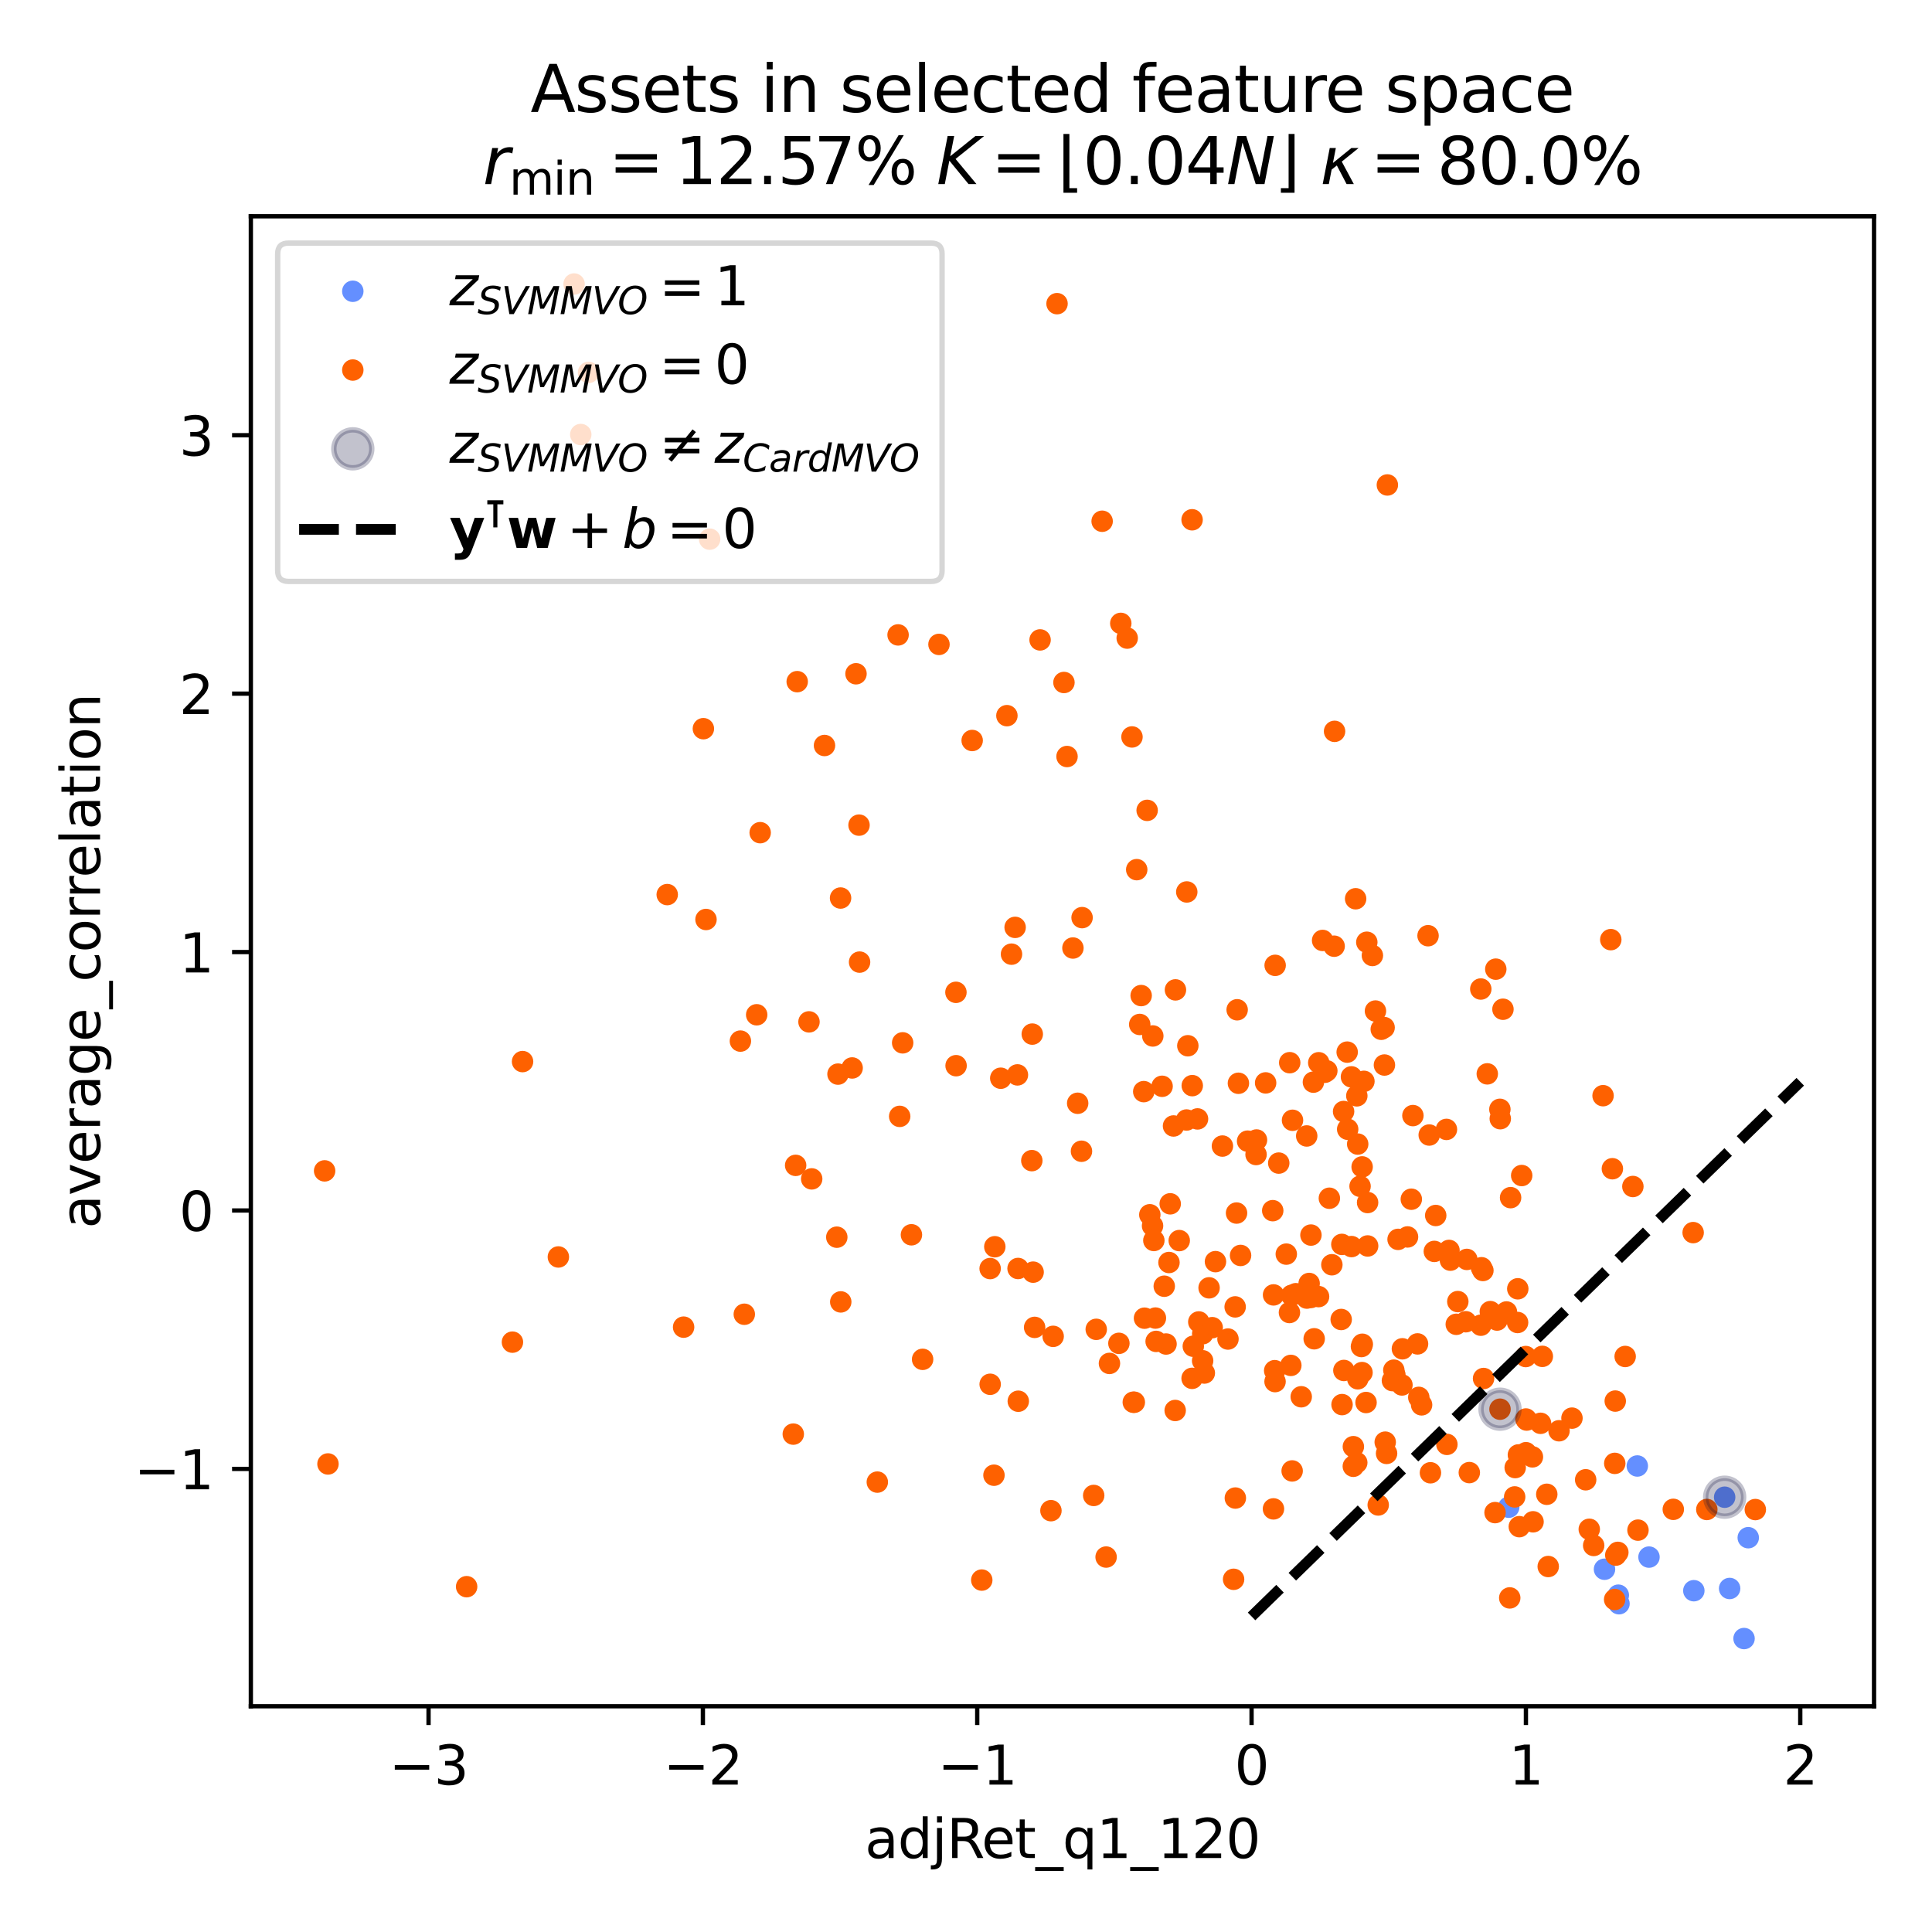 <?xml version="1.0" encoding="utf-8" standalone="no"?>
<!DOCTYPE svg PUBLIC "-//W3C//DTD SVG 1.1//EN"
  "http://www.w3.org/Graphics/SVG/1.1/DTD/svg11.dtd">
<svg xmlns:xlink="http://www.w3.org/1999/xlink" width="360pt" height="360pt" viewBox="0 0 360 360" xmlns="http://www.w3.org/2000/svg" version="1.1">
 <defs>
  <style type="text/css">*{stroke-linejoin: round; stroke-linecap: butt}</style>
 </defs>
 <g id="figure_1">
  <g id="patch_1">
   <path d="M 0 360 
L 360 360 
L 360 0 
L 0 0 
z
" style="fill: #ffffff"/>
  </g>
  <g id="axes_1">
   <g id="patch_2">
    <path d="M 46.741 317.939 
L 349.2 317.939 
L 349.2 40.301 
L 46.741 40.301 
z
" style="fill: #ffffff"/>
   </g>
   <g id="PathCollection_1">
    <defs>
     <path id="C0_0_5753cb5f44" d="M 0 1.5 
C 0.398 1.5 0.779 1.342 1.061 1.061 
C 1.342 0.779 1.5 0.398 1.5 -0 
C 1.5 -0.398 1.342 -0.779 1.061 -1.061 
C 0.779 -1.342 0.398 -1.5 0 -1.5 
C -0.398 -1.5 -0.779 -1.342 -1.061 -1.061 
C -1.342 -0.779 -1.5 -0.398 -1.5 0 
C -1.5 0.398 -1.342 0.779 -1.061 1.061 
C -0.779 1.342 -0.398 1.5 0 1.5 
z
"/>
    </defs>
    <g clip-path="url(#p329af793a5)">
     <use xlink:href="#C0_0_5753cb5f44" x="307.267" y="290.142" style="fill: #648fff; stroke: #648fff"/>
    </g>
    <g clip-path="url(#p329af793a5)">
     <use xlink:href="#C0_0_5753cb5f44" x="301.677" y="298.831" style="fill: #648fff; stroke: #648fff"/>
    </g>
    <g clip-path="url(#p329af793a5)">
     <use xlink:href="#C0_0_5753cb5f44" x="298.975" y="292.404" style="fill: #648fff; stroke: #648fff"/>
    </g>
    <g clip-path="url(#p329af793a5)">
     <use xlink:href="#C0_0_5753cb5f44" x="325.761" y="286.527" style="fill: #648fff; stroke: #648fff"/>
    </g>
    <g clip-path="url(#p329af793a5)">
     <use xlink:href="#C0_0_5753cb5f44" x="305.087" y="273.165" style="fill: #648fff; stroke: #648fff"/>
    </g>
    <g clip-path="url(#p329af793a5)">
     <use xlink:href="#C0_0_5753cb5f44" x="315.621" y="296.405" style="fill: #648fff; stroke: #648fff"/>
    </g>
    <g clip-path="url(#p329af793a5)">
     <use xlink:href="#C0_0_5753cb5f44" x="301.552" y="297.239" style="fill: #648fff; stroke: #648fff"/>
    </g>
    <g clip-path="url(#p329af793a5)">
     <use xlink:href="#C0_0_5753cb5f44" x="321.364" y="278.983" style="fill: #648fff; stroke: #648fff"/>
    </g>
    <g clip-path="url(#p329af793a5)">
     <use xlink:href="#C0_0_5753cb5f44" x="322.291" y="295.991" style="fill: #648fff; stroke: #648fff"/>
    </g>
    <g clip-path="url(#p329af793a5)">
     <use xlink:href="#C0_0_5753cb5f44" x="281.128" y="280.846" style="fill: #648fff; stroke: #648fff"/>
    </g>
    <g clip-path="url(#p329af793a5)">
     <use xlink:href="#C0_0_5753cb5f44" x="324.977" y="305.319" style="fill: #648fff; stroke: #648fff"/>
    </g>
   </g>
   <g id="PathCollection_2">
    <defs>
     <path id="C1_0_cd5a6fdbd2" d="M 0 1.5 
C 0.398 1.5 0.779 1.342 1.061 1.061 
C 1.342 0.779 1.5 0.398 1.5 -0 
C 1.5 -0.398 1.342 -0.779 1.061 -1.061 
C 0.779 -1.342 0.398 -1.5 0 -1.5 
C -0.398 -1.5 -0.779 -1.342 -1.061 -1.061 
C -1.342 -0.779 -1.5 -0.398 -1.5 0 
C -1.5 0.398 -1.342 0.779 -1.061 1.061 
C -0.779 1.342 -0.398 1.5 0 1.5 
z
"/>
    </defs>
    <g clip-path="url(#p329af793a5)">
     <use xlink:href="#C1_0_cd5a6fdbd2" x="200.809" y="205.577" style="fill: #fe6100; stroke: #fe6100"/>
    </g>
    <g clip-path="url(#p329af793a5)">
     <use xlink:href="#C1_0_cd5a6fdbd2" x="300.443" y="217.776" style="fill: #fe6100; stroke: #fe6100"/>
    </g>
    <g clip-path="url(#p329af793a5)">
     <use xlink:href="#C1_0_cd5a6fdbd2" x="192.264" y="216.267" style="fill: #fe6100; stroke: #fe6100"/>
    </g>
    <g clip-path="url(#p329af793a5)">
     <use xlink:href="#C1_0_cd5a6fdbd2" x="148.547" y="127.017" style="fill: #fe6100; stroke: #fe6100"/>
    </g>
    <g clip-path="url(#p329af793a5)">
     <use xlink:href="#C1_0_cd5a6fdbd2" x="264.894" y="261.772" style="fill: #fe6100; stroke: #fe6100"/>
    </g>
    <g clip-path="url(#p329af793a5)">
     <use xlink:href="#C1_0_cd5a6fdbd2" x="283.546" y="219.044" style="fill: #fe6100; stroke: #fe6100"/>
    </g>
    <g clip-path="url(#p329af793a5)">
     <use xlink:href="#C1_0_cd5a6fdbd2" x="198.825" y="140.966" style="fill: #fe6100; stroke: #fe6100"/>
    </g>
    <g clip-path="url(#p329af793a5)">
     <use xlink:href="#C1_0_cd5a6fdbd2" x="296.958" y="287.976" style="fill: #fe6100; stroke: #fe6100"/>
    </g>
    <g clip-path="url(#p329af793a5)">
     <use xlink:href="#C1_0_cd5a6fdbd2" x="199.924" y="176.649" style="fill: #fe6100; stroke: #fe6100"/>
    </g>
    <g clip-path="url(#p329af793a5)">
     <use xlink:href="#C1_0_cd5a6fdbd2" x="219.029" y="184.449" style="fill: #fe6100; stroke: #fe6100"/>
    </g>
    <g clip-path="url(#p329af793a5)">
     <use xlink:href="#C1_0_cd5a6fdbd2" x="285.544" y="271.468" style="fill: #fe6100; stroke: #fe6100"/>
    </g>
    <g clip-path="url(#p329af793a5)">
     <use xlink:href="#C1_0_cd5a6fdbd2" x="237.306" y="241.287" style="fill: #fe6100; stroke: #fe6100"/>
    </g>
    <g clip-path="url(#p329af793a5)">
     <use xlink:href="#C1_0_cd5a6fdbd2" x="158.785" y="198.998" style="fill: #fe6100; stroke: #fe6100"/>
    </g>
    <g clip-path="url(#p329af793a5)">
     <use xlink:href="#C1_0_cd5a6fdbd2" x="214.252" y="226.353" style="fill: #fe6100; stroke: #fe6100"/>
    </g>
    <g clip-path="url(#p329af793a5)">
     <use xlink:href="#C1_0_cd5a6fdbd2" x="167.344" y="118.307" style="fill: #fe6100; stroke: #fe6100"/>
    </g>
    <g clip-path="url(#p329af793a5)">
     <use xlink:href="#C1_0_cd5a6fdbd2" x="205.367" y="97.127" style="fill: #fe6100; stroke: #fe6100"/>
    </g>
    <g clip-path="url(#p329af793a5)">
     <use xlink:href="#C1_0_cd5a6fdbd2" x="240.319" y="198.016" style="fill: #fe6100; stroke: #fe6100"/>
    </g>
    <g clip-path="url(#p329af793a5)">
     <use xlink:href="#C1_0_cd5a6fdbd2" x="240.529" y="254.422" style="fill: #fe6100; stroke: #fe6100"/>
    </g>
    <g clip-path="url(#p329af793a5)">
     <use xlink:href="#C1_0_cd5a6fdbd2" x="184.503" y="257.94" style="fill: #fe6100; stroke: #fe6100"/>
    </g>
    <g clip-path="url(#p329af793a5)">
     <use xlink:href="#C1_0_cd5a6fdbd2" x="225.878" y="247.39" style="fill: #fe6100; stroke: #fe6100"/>
    </g>
    <g clip-path="url(#p329af793a5)">
     <use xlink:href="#C1_0_cd5a6fdbd2" x="206.107" y="290.135" style="fill: #fe6100; stroke: #fe6100"/>
    </g>
    <g clip-path="url(#p329af793a5)">
     <use xlink:href="#C1_0_cd5a6fdbd2" x="290.504" y="266.603" style="fill: #fe6100; stroke: #fe6100"/>
    </g>
    <g clip-path="url(#p329af793a5)">
     <use xlink:href="#C1_0_cd5a6fdbd2" x="283.101" y="284.471" style="fill: #fe6100; stroke: #fe6100"/>
    </g>
    <g clip-path="url(#p329af793a5)">
     <use xlink:href="#C1_0_cd5a6fdbd2" x="228.816" y="249.51" style="fill: #fe6100; stroke: #fe6100"/>
    </g>
    <g clip-path="url(#p329af793a5)">
     <use xlink:href="#C1_0_cd5a6fdbd2" x="287.392" y="252.738" style="fill: #fe6100; stroke: #fe6100"/>
    </g>
    <g clip-path="url(#p329af793a5)">
     <use xlink:href="#C1_0_cd5a6fdbd2" x="211.812" y="162.046" style="fill: #fe6100; stroke: #fe6100"/>
    </g>
    <g clip-path="url(#p329af793a5)">
     <use xlink:href="#C1_0_cd5a6fdbd2" x="227.78" y="213.552" style="fill: #fe6100; stroke: #fe6100"/>
    </g>
    <g clip-path="url(#p329af793a5)">
     <use xlink:href="#C1_0_cd5a6fdbd2" x="243.94" y="239.156" style="fill: #fe6100; stroke: #fe6100"/>
    </g>
    <g clip-path="url(#p329af793a5)">
     <use xlink:href="#C1_0_cd5a6fdbd2" x="189.584" y="200.292" style="fill: #fe6100; stroke: #fe6100"/>
    </g>
    <g clip-path="url(#p329af793a5)">
     <use xlink:href="#C1_0_cd5a6fdbd2" x="304.263" y="221.088" style="fill: #fe6100; stroke: #fe6100"/>
    </g>
    <g clip-path="url(#p329af793a5)">
     <use xlink:href="#C1_0_cd5a6fdbd2" x="189.153" y="172.803" style="fill: #fe6100; stroke: #fe6100"/>
    </g>
    <g clip-path="url(#p329af793a5)">
     <use xlink:href="#C1_0_cd5a6fdbd2" x="189.699" y="236.363" style="fill: #fe6100; stroke: #fe6100"/>
    </g>
    <g clip-path="url(#p329af793a5)">
     <use xlink:href="#C1_0_cd5a6fdbd2" x="240.842" y="208.748" style="fill: #fe6100; stroke: #fe6100"/>
    </g>
    <g clip-path="url(#p329af793a5)">
     <use xlink:href="#C1_0_cd5a6fdbd2" x="178.153" y="198.576" style="fill: #fe6100; stroke: #fe6100"/>
    </g>
    <g clip-path="url(#p329af793a5)">
     <use xlink:href="#C1_0_cd5a6fdbd2" x="229.863" y="294.28" style="fill: #fe6100; stroke: #fe6100"/>
    </g>
    <g clip-path="url(#p329af793a5)">
     <use xlink:href="#C1_0_cd5a6fdbd2" x="248.677" y="136.276" style="fill: #fe6100; stroke: #fe6100"/>
    </g>
    <g clip-path="url(#p329af793a5)">
     <use xlink:href="#C1_0_cd5a6fdbd2" x="127.381" y="247.294" style="fill: #fe6100; stroke: #fe6100"/>
    </g>
    <g clip-path="url(#p329af793a5)">
     <use xlink:href="#C1_0_cd5a6fdbd2" x="280.055" y="188.057" style="fill: #fe6100; stroke: #fe6100"/>
    </g>
    <g clip-path="url(#p329af793a5)">
     <use xlink:href="#C1_0_cd5a6fdbd2" x="222.128" y="256.835" style="fill: #fe6100; stroke: #fe6100"/>
    </g>
    <g clip-path="url(#p329af793a5)">
     <use xlink:href="#C1_0_cd5a6fdbd2" x="184.498" y="236.378" style="fill: #fe6100; stroke: #fe6100"/>
    </g>
    <g clip-path="url(#p329af793a5)">
     <use xlink:href="#C1_0_cd5a6fdbd2" x="243.514" y="241.88" style="fill: #fe6100; stroke: #fe6100"/>
    </g>
    <g clip-path="url(#p329af793a5)">
     <use xlink:href="#C1_0_cd5a6fdbd2" x="160.067" y="153.75" style="fill: #fe6100; stroke: #fe6100"/>
    </g>
    <g clip-path="url(#p329af793a5)">
     <use xlink:href="#C1_0_cd5a6fdbd2" x="271.355" y="246.765" style="fill: #fe6100; stroke: #fe6100"/>
    </g>
    <g clip-path="url(#p329af793a5)">
     <use xlink:href="#C1_0_cd5a6fdbd2" x="260.51" y="230.939" style="fill: #fe6100; stroke: #fe6100"/>
    </g>
    <g clip-path="url(#p329af793a5)">
     <use xlink:href="#C1_0_cd5a6fdbd2" x="214.761" y="228.416" style="fill: #fe6100; stroke: #fe6100"/>
    </g>
    <g clip-path="url(#p329af793a5)">
     <use xlink:href="#C1_0_cd5a6fdbd2" x="273.32" y="234.673" style="fill: #fe6100; stroke: #fe6100"/>
    </g>
    <g clip-path="url(#p329af793a5)">
     <use xlink:href="#C1_0_cd5a6fdbd2" x="230.189" y="279.138" style="fill: #fe6100; stroke: #fe6100"/>
    </g>
    <g clip-path="url(#p329af793a5)">
     <use xlink:href="#C1_0_cd5a6fdbd2" x="277.698" y="244.4" style="fill: #fe6100; stroke: #fe6100"/>
    </g>
    <g clip-path="url(#p329af793a5)">
     <use xlink:href="#C1_0_cd5a6fdbd2" x="270.262" y="234.813" style="fill: #fe6100; stroke: #fe6100"/>
    </g>
    <g clip-path="url(#p329af793a5)">
     <use xlink:href="#C1_0_cd5a6fdbd2" x="215.296" y="245.602" style="fill: #fe6100; stroke: #fe6100"/>
    </g>
    <g clip-path="url(#p329af793a5)">
     <use xlink:href="#C1_0_cd5a6fdbd2" x="235.831" y="201.782" style="fill: #fe6100; stroke: #fe6100"/>
    </g>
    <g clip-path="url(#p329af793a5)">
     <use xlink:href="#C1_0_cd5a6fdbd2" x="250.07" y="261.726" style="fill: #fe6100; stroke: #fe6100"/>
    </g>
    <g clip-path="url(#p329af793a5)">
     <use xlink:href="#C1_0_cd5a6fdbd2" x="276.318" y="236.739" style="fill: #fe6100; stroke: #fe6100"/>
    </g>
    <g clip-path="url(#p329af793a5)">
     <use xlink:href="#C1_0_cd5a6fdbd2" x="246.879" y="199.8" style="fill: #fe6100; stroke: #fe6100"/>
    </g>
    <g clip-path="url(#p329af793a5)">
     <use xlink:href="#C1_0_cd5a6fdbd2" x="237.588" y="257.44" style="fill: #fe6100; stroke: #fe6100"/>
    </g>
    <g clip-path="url(#p329af793a5)">
     <use xlink:href="#C1_0_cd5a6fdbd2" x="284.469" y="264.608" style="fill: #fe6100; stroke: #fe6100"/>
    </g>
    <g clip-path="url(#p329af793a5)">
     <use xlink:href="#C1_0_cd5a6fdbd2" x="282.93" y="271.103" style="fill: #fe6100; stroke: #fe6100"/>
    </g>
    <g clip-path="url(#p329af793a5)">
     <use xlink:href="#C1_0_cd5a6fdbd2" x="198.252" y="127.173" style="fill: #fe6100; stroke: #fe6100"/>
    </g>
    <g clip-path="url(#p329af793a5)">
     <use xlink:href="#C1_0_cd5a6fdbd2" x="147.816" y="267.226" style="fill: #fe6100; stroke: #fe6100"/>
    </g>
    <g clip-path="url(#p329af793a5)">
     <use xlink:href="#C1_0_cd5a6fdbd2" x="267.266" y="233.182" style="fill: #fe6100; stroke: #fe6100"/>
    </g>
    <g clip-path="url(#p329af793a5)">
     <use xlink:href="#C1_0_cd5a6fdbd2" x="259.458" y="257.256" style="fill: #fe6100; stroke: #fe6100"/>
    </g>
    <g clip-path="url(#p329af793a5)">
     <use xlink:href="#C1_0_cd5a6fdbd2" x="258.515" y="90.366" style="fill: #fe6100; stroke: #fe6100"/>
    </g>
    <g clip-path="url(#p329af793a5)">
     <use xlink:href="#C1_0_cd5a6fdbd2" x="264.14" y="250.415" style="fill: #fe6100; stroke: #fe6100"/>
    </g>
    <g clip-path="url(#p329af793a5)">
     <use xlink:href="#C1_0_cd5a6fdbd2" x="214.809" y="193.038" style="fill: #fe6100; stroke: #fe6100"/>
    </g>
    <g clip-path="url(#p329af793a5)">
     <use xlink:href="#C1_0_cd5a6fdbd2" x="224.108" y="248.521" style="fill: #fe6100; stroke: #fe6100"/>
    </g>
    <g clip-path="url(#p329af793a5)">
     <use xlink:href="#C1_0_cd5a6fdbd2" x="327.077" y="281.286" style="fill: #fe6100; stroke: #fe6100"/>
    </g>
    <g clip-path="url(#p329af793a5)">
     <use xlink:href="#C1_0_cd5a6fdbd2" x="239.681" y="233.686" style="fill: #fe6100; stroke: #fe6100"/>
    </g>
    <g clip-path="url(#p329af793a5)">
     <use xlink:href="#C1_0_cd5a6fdbd2" x="248.174" y="235.669" style="fill: #fe6100; stroke: #fe6100"/>
    </g>
    <g clip-path="url(#p329af793a5)">
     <use xlink:href="#C1_0_cd5a6fdbd2" x="215.429" y="249.95" style="fill: #fe6100; stroke: #fe6100"/>
    </g>
    <g clip-path="url(#p329af793a5)">
     <use xlink:href="#C1_0_cd5a6fdbd2" x="192.349" y="192.689" style="fill: #fe6100; stroke: #fe6100"/>
    </g>
    <g clip-path="url(#p329af793a5)">
     <use xlink:href="#C1_0_cd5a6fdbd2" x="266.312" y="211.496" style="fill: #fe6100; stroke: #fe6100"/>
    </g>
    <g clip-path="url(#p329af793a5)">
     <use xlink:href="#C1_0_cd5a6fdbd2" x="218.052" y="224.313" style="fill: #fe6100; stroke: #fe6100"/>
    </g>
    <g clip-path="url(#p329af793a5)">
     <use xlink:href="#C1_0_cd5a6fdbd2" x="275.933" y="246.932" style="fill: #fe6100; stroke: #fe6100"/>
    </g>
    <g clip-path="url(#p329af793a5)">
     <use xlink:href="#C1_0_cd5a6fdbd2" x="231.162" y="233.935" style="fill: #fe6100; stroke: #fe6100"/>
    </g>
    <g clip-path="url(#p329af793a5)">
     <use xlink:href="#C1_0_cd5a6fdbd2" x="318.041" y="281.268" style="fill: #fe6100; stroke: #fe6100"/>
    </g>
    <g clip-path="url(#p329af793a5)">
     <use xlink:href="#C1_0_cd5a6fdbd2" x="305.214" y="285.118" style="fill: #fe6100; stroke: #fe6100"/>
    </g>
    <g clip-path="url(#p329af793a5)">
     <use xlink:href="#C1_0_cd5a6fdbd2" x="159.505" y="125.547" style="fill: #fe6100; stroke: #fe6100"/>
    </g>
    <g clip-path="url(#p329af793a5)">
     <use xlink:href="#C1_0_cd5a6fdbd2" x="245.697" y="241.601" style="fill: #fe6100; stroke: #fe6100"/>
    </g>
    <g clip-path="url(#p329af793a5)">
     <use xlink:href="#C1_0_cd5a6fdbd2" x="300.887" y="272.679" style="fill: #fe6100; stroke: #fe6100"/>
    </g>
    <g clip-path="url(#p329af793a5)">
     <use xlink:href="#C1_0_cd5a6fdbd2" x="241.455" y="241.062" style="fill: #fe6100; stroke: #fe6100"/>
    </g>
    <g clip-path="url(#p329af793a5)">
     <use xlink:href="#C1_0_cd5a6fdbd2" x="282.237" y="278.929" style="fill: #fe6100; stroke: #fe6100"/>
    </g>
    <g clip-path="url(#p329af793a5)">
     <use xlink:href="#C1_0_cd5a6fdbd2" x="266.544" y="274.43" style="fill: #fe6100; stroke: #fe6100"/>
    </g>
    <g clip-path="url(#p329af793a5)">
     <use xlink:href="#C1_0_cd5a6fdbd2" x="282.817" y="240.149" style="fill: #fe6100; stroke: #fe6100"/>
    </g>
    <g clip-path="url(#p329af793a5)">
     <use xlink:href="#C1_0_cd5a6fdbd2" x="213.261" y="245.624" style="fill: #fe6100; stroke: #fe6100"/>
    </g>
    <g clip-path="url(#p329af793a5)">
     <use xlink:href="#C1_0_cd5a6fdbd2" x="282.334" y="273.462" style="fill: #fe6100; stroke: #fe6100"/>
    </g>
    <g clip-path="url(#p329af793a5)">
     <use xlink:href="#C1_0_cd5a6fdbd2" x="253.003" y="256.92" style="fill: #fe6100; stroke: #fe6100"/>
    </g>
    <g clip-path="url(#p329af793a5)">
     <use xlink:href="#C1_0_cd5a6fdbd2" x="168.198" y="194.319" style="fill: #fe6100; stroke: #fe6100"/>
    </g>
    <g clip-path="url(#p329af793a5)">
     <use xlink:href="#C1_0_cd5a6fdbd2" x="244.735" y="201.642" style="fill: #fe6100; stroke: #fe6100"/>
    </g>
    <g clip-path="url(#p329af793a5)">
     <use xlink:href="#C1_0_cd5a6fdbd2" x="212.638" y="185.51" style="fill: #fe6100; stroke: #fe6100"/>
    </g>
    <g clip-path="url(#p329af793a5)">
     <use xlink:href="#C1_0_cd5a6fdbd2" x="246.449" y="175.237" style="fill: #fe6100; stroke: #fe6100"/>
    </g>
    <g clip-path="url(#p329af793a5)">
     <use xlink:href="#C1_0_cd5a6fdbd2" x="213.12" y="203.409" style="fill: #fe6100; stroke: #fe6100"/>
    </g>
    <g clip-path="url(#p329af793a5)">
     <use xlink:href="#C1_0_cd5a6fdbd2" x="257.909" y="191.467" style="fill: #fe6100; stroke: #fe6100"/>
    </g>
    <g clip-path="url(#p329af793a5)">
     <use xlink:href="#C1_0_cd5a6fdbd2" x="61.114" y="272.786" style="fill: #fe6100; stroke: #fe6100"/>
    </g>
    <g clip-path="url(#p329af793a5)">
     <use xlink:href="#C1_0_cd5a6fdbd2" x="278.953" y="245.973" style="fill: #fe6100; stroke: #fe6100"/>
    </g>
    <g clip-path="url(#p329af793a5)">
     <use xlink:href="#C1_0_cd5a6fdbd2" x="278.718" y="180.587" style="fill: #fe6100; stroke: #fe6100"/>
    </g>
    <g clip-path="url(#p329af793a5)">
     <use xlink:href="#C1_0_cd5a6fdbd2" x="140.998" y="189.089" style="fill: #fe6100; stroke: #fe6100"/>
    </g>
    <g clip-path="url(#p329af793a5)">
     <use xlink:href="#C1_0_cd5a6fdbd2" x="153.633" y="138.913" style="fill: #fe6100; stroke: #fe6100"/>
    </g>
    <g clip-path="url(#p329af793a5)">
     <use xlink:href="#C1_0_cd5a6fdbd2" x="250.359" y="207.115" style="fill: #fe6100; stroke: #fe6100"/>
    </g>
    <g clip-path="url(#p329af793a5)">
     <use xlink:href="#C1_0_cd5a6fdbd2" x="300.978" y="261.07" style="fill: #fe6100; stroke: #fe6100"/>
    </g>
    <g clip-path="url(#p329af793a5)">
     <use xlink:href="#C1_0_cd5a6fdbd2" x="210.93" y="137.319" style="fill: #fe6100; stroke: #fe6100"/>
    </g>
    <g clip-path="url(#p329af793a5)">
     <use xlink:href="#C1_0_cd5a6fdbd2" x="276.44" y="256.865" style="fill: #fe6100; stroke: #fe6100"/>
    </g>
    <g clip-path="url(#p329af793a5)">
     <use xlink:href="#C1_0_cd5a6fdbd2" x="244.879" y="249.462" style="fill: #fe6100; stroke: #fe6100"/>
    </g>
    <g clip-path="url(#p329af793a5)">
     <use xlink:href="#C1_0_cd5a6fdbd2" x="169.833" y="230.085" style="fill: #fe6100; stroke: #fe6100"/>
    </g>
    <g clip-path="url(#p329af793a5)">
     <use xlink:href="#C1_0_cd5a6fdbd2" x="219.735" y="231.164" style="fill: #fe6100; stroke: #fe6100"/>
    </g>
    <g clip-path="url(#p329af793a5)">
     <use xlink:href="#C1_0_cd5a6fdbd2" x="223.142" y="208.495" style="fill: #fe6100; stroke: #fe6100"/>
    </g>
    <g clip-path="url(#p329af793a5)">
     <use xlink:href="#C1_0_cd5a6fdbd2" x="193.805" y="119.237" style="fill: #fe6100; stroke: #fe6100"/>
    </g>
    <g clip-path="url(#p329af793a5)">
     <use xlink:href="#C1_0_cd5a6fdbd2" x="255.725" y="178.041" style="fill: #fe6100; stroke: #fe6100"/>
    </g>
    <g clip-path="url(#p329af793a5)">
     <use xlink:href="#C1_0_cd5a6fdbd2" x="203.794" y="278.656" style="fill: #fe6100; stroke: #fe6100"/>
    </g>
    <g clip-path="url(#p329af793a5)">
     <use xlink:href="#C1_0_cd5a6fdbd2" x="252.825" y="204.194" style="fill: #fe6100; stroke: #fe6100"/>
    </g>
    <g clip-path="url(#p329af793a5)">
     <use xlink:href="#C1_0_cd5a6fdbd2" x="148.258" y="217.15" style="fill: #fe6100; stroke: #fe6100"/>
    </g>
    <g clip-path="url(#p329af793a5)">
     <use xlink:href="#C1_0_cd5a6fdbd2" x="251.832" y="232.28" style="fill: #fe6100; stroke: #fe6100"/>
    </g>
    <g clip-path="url(#p329af793a5)">
     <use xlink:href="#C1_0_cd5a6fdbd2" x="258.115" y="268.724" style="fill: #fe6100; stroke: #fe6100"/>
    </g>
    <g clip-path="url(#p329af793a5)">
     <use xlink:href="#C1_0_cd5a6fdbd2" x="208.492" y="250.312" style="fill: #fe6100; stroke: #fe6100"/>
    </g>
    <g clip-path="url(#p329af793a5)">
     <use xlink:href="#C1_0_cd5a6fdbd2" x="253.792" y="255.76" style="fill: #fe6100; stroke: #fe6100"/>
    </g>
    <g clip-path="url(#p329af793a5)">
     <use xlink:href="#C1_0_cd5a6fdbd2" x="196.241" y="249.01" style="fill: #fe6100; stroke: #fe6100"/>
    </g>
    <g clip-path="url(#p329af793a5)">
     <use xlink:href="#C1_0_cd5a6fdbd2" x="300.146" y="175.087" style="fill: #fe6100; stroke: #fe6100"/>
    </g>
    <g clip-path="url(#p329af793a5)">
     <use xlink:href="#C1_0_cd5a6fdbd2" x="301.463" y="289.262" style="fill: #fe6100; stroke: #fe6100"/>
    </g>
    <g clip-path="url(#p329af793a5)">
     <use xlink:href="#C1_0_cd5a6fdbd2" x="160.17" y="179.274" style="fill: #fe6100; stroke: #fe6100"/>
    </g>
    <g clip-path="url(#p329af793a5)">
     <use xlink:href="#C1_0_cd5a6fdbd2" x="259.92" y="256.203" style="fill: #fe6100; stroke: #fe6100"/>
    </g>
    <g clip-path="url(#p329af793a5)">
     <use xlink:href="#C1_0_cd5a6fdbd2" x="137.963" y="193.993" style="fill: #fe6100; stroke: #fe6100"/>
    </g>
    <g clip-path="url(#p329af793a5)">
     <use xlink:href="#C1_0_cd5a6fdbd2" x="266.097" y="174.356" style="fill: #fe6100; stroke: #fe6100"/>
    </g>
    <g clip-path="url(#p329af793a5)">
     <use xlink:href="#C1_0_cd5a6fdbd2" x="106.973" y="52.921" style="fill: #fe6100; stroke: #fe6100"/>
    </g>
    <g clip-path="url(#p329af793a5)">
     <use xlink:href="#C1_0_cd5a6fdbd2" x="276.056" y="236.224" style="fill: #fe6100; stroke: #fe6100"/>
    </g>
    <g clip-path="url(#p329af793a5)">
     <use xlink:href="#C1_0_cd5a6fdbd2" x="298.707" y="204.165" style="fill: #fe6100; stroke: #fe6100"/>
    </g>
    <g clip-path="url(#p329af793a5)">
     <use xlink:href="#C1_0_cd5a6fdbd2" x="247.708" y="223.274" style="fill: #fe6100; stroke: #fe6100"/>
    </g>
    <g clip-path="url(#p329af793a5)">
     <use xlink:href="#C1_0_cd5a6fdbd2" x="279.505" y="262.582" style="fill: #fe6100; stroke: #fe6100"/>
    </g>
    <g clip-path="url(#p329af793a5)">
     <use xlink:href="#C1_0_cd5a6fdbd2" x="155.925" y="230.532" style="fill: #fe6100; stroke: #fe6100"/>
    </g>
    <g clip-path="url(#p329af793a5)">
     <use xlink:href="#C1_0_cd5a6fdbd2" x="273.786" y="274.396" style="fill: #fe6100; stroke: #fe6100"/>
    </g>
    <g clip-path="url(#p329af793a5)">
     <use xlink:href="#C1_0_cd5a6fdbd2" x="251.119" y="210.419" style="fill: #fe6100; stroke: #fe6100"/>
    </g>
    <g clip-path="url(#p329af793a5)">
     <use xlink:href="#C1_0_cd5a6fdbd2" x="281.476" y="223.165" style="fill: #fe6100; stroke: #fe6100"/>
    </g>
    <g clip-path="url(#p329af793a5)">
     <use xlink:href="#C1_0_cd5a6fdbd2" x="213.753" y="151" style="fill: #fe6100; stroke: #fe6100"/>
    </g>
    <g clip-path="url(#p329af793a5)">
     <use xlink:href="#C1_0_cd5a6fdbd2" x="253.687" y="250.908" style="fill: #fe6100; stroke: #fe6100"/>
    </g>
    <g clip-path="url(#p329af793a5)">
     <use xlink:href="#C1_0_cd5a6fdbd2" x="131.552" y="171.333" style="fill: #fe6100; stroke: #fe6100"/>
    </g>
    <g clip-path="url(#p329af793a5)">
     <use xlink:href="#C1_0_cd5a6fdbd2" x="212.371" y="190.893" style="fill: #fe6100; stroke: #fe6100"/>
    </g>
    <g clip-path="url(#p329af793a5)">
     <use xlink:href="#C1_0_cd5a6fdbd2" x="108.216" y="80.968" style="fill: #fe6100; stroke: #fe6100"/>
    </g>
    <g clip-path="url(#p329af793a5)">
     <use xlink:href="#C1_0_cd5a6fdbd2" x="262.978" y="223.457" style="fill: #fe6100; stroke: #fe6100"/>
    </g>
    <g clip-path="url(#p329af793a5)">
     <use xlink:href="#C1_0_cd5a6fdbd2" x="254.832" y="224.076" style="fill: #fe6100; stroke: #fe6100"/>
    </g>
    <g clip-path="url(#p329af793a5)">
     <use xlink:href="#C1_0_cd5a6fdbd2" x="253.814" y="217.434" style="fill: #fe6100; stroke: #fe6100"/>
    </g>
    <g clip-path="url(#p329af793a5)">
     <use xlink:href="#C1_0_cd5a6fdbd2" x="156.147" y="200.145" style="fill: #fe6100; stroke: #fe6100"/>
    </g>
    <g clip-path="url(#p329af793a5)">
     <use xlink:href="#C1_0_cd5a6fdbd2" x="302.826" y="252.759" style="fill: #fe6100; stroke: #fe6100"/>
    </g>
    <g clip-path="url(#p329af793a5)">
     <use xlink:href="#C1_0_cd5a6fdbd2" x="230.153" y="243.52" style="fill: #fe6100; stroke: #fe6100"/>
    </g>
    <g clip-path="url(#p329af793a5)">
     <use xlink:href="#C1_0_cd5a6fdbd2" x="178.125" y="184.906" style="fill: #fe6100; stroke: #fe6100"/>
    </g>
    <g clip-path="url(#p329af793a5)">
     <use xlink:href="#C1_0_cd5a6fdbd2" x="104.044" y="234.217" style="fill: #fe6100; stroke: #fe6100"/>
    </g>
    <g clip-path="url(#p329af793a5)">
     <use xlink:href="#C1_0_cd5a6fdbd2" x="275.923" y="184.29" style="fill: #fe6100; stroke: #fe6100"/>
    </g>
    <g clip-path="url(#p329af793a5)">
     <use xlink:href="#C1_0_cd5a6fdbd2" x="256.81" y="280.428" style="fill: #fe6100; stroke: #fe6100"/>
    </g>
    <g clip-path="url(#p329af793a5)">
     <use xlink:href="#C1_0_cd5a6fdbd2" x="280.709" y="244.466" style="fill: #fe6100; stroke: #fe6100"/>
    </g>
    <g clip-path="url(#p329af793a5)">
     <use xlink:href="#C1_0_cd5a6fdbd2" x="181.15" y="137.98" style="fill: #fe6100; stroke: #fe6100"/>
    </g>
    <g clip-path="url(#p329af793a5)">
     <use xlink:href="#C1_0_cd5a6fdbd2" x="224.093" y="253.56" style="fill: #fe6100; stroke: #fe6100"/>
    </g>
    <g clip-path="url(#p329af793a5)">
     <use xlink:href="#C1_0_cd5a6fdbd2" x="124.329" y="166.693" style="fill: #fe6100; stroke: #fe6100"/>
    </g>
    <g clip-path="url(#p329af793a5)">
     <use xlink:href="#C1_0_cd5a6fdbd2" x="201.63" y="170.985" style="fill: #fe6100; stroke: #fe6100"/>
    </g>
    <g clip-path="url(#p329af793a5)">
     <use xlink:href="#C1_0_cd5a6fdbd2" x="225.296" y="239.969" style="fill: #fe6100; stroke: #fe6100"/>
    </g>
    <g clip-path="url(#p329af793a5)">
     <use xlink:href="#C1_0_cd5a6fdbd2" x="254.841" y="232.165" style="fill: #fe6100; stroke: #fe6100"/>
    </g>
    <g clip-path="url(#p329af793a5)">
     <use xlink:href="#C1_0_cd5a6fdbd2" x="211.172" y="261.283" style="fill: #fe6100; stroke: #fe6100"/>
    </g>
    <g clip-path="url(#p329af793a5)">
     <use xlink:href="#C1_0_cd5a6fdbd2" x="238.276" y="216.726" style="fill: #fe6100; stroke: #fe6100"/>
    </g>
    <g clip-path="url(#p329af793a5)">
     <use xlink:href="#C1_0_cd5a6fdbd2" x="267.525" y="226.489" style="fill: #fe6100; stroke: #fe6100"/>
    </g>
    <g clip-path="url(#p329af793a5)">
     <use xlink:href="#C1_0_cd5a6fdbd2" x="131.066" y="135.78" style="fill: #fe6100; stroke: #fe6100"/>
    </g>
    <g clip-path="url(#p329af793a5)">
     <use xlink:href="#C1_0_cd5a6fdbd2" x="257.378" y="191.792" style="fill: #fe6100; stroke: #fe6100"/>
    </g>
    <g clip-path="url(#p329af793a5)">
     <use xlink:href="#C1_0_cd5a6fdbd2" x="282.782" y="246.428" style="fill: #fe6100; stroke: #fe6100"/>
    </g>
    <g clip-path="url(#p329af793a5)">
     <use xlink:href="#C1_0_cd5a6fdbd2" x="252.986" y="213.181" style="fill: #fe6100; stroke: #fe6100"/>
    </g>
    <g clip-path="url(#p329af793a5)">
     <use xlink:href="#C1_0_cd5a6fdbd2" x="261.234" y="258.067" style="fill: #fe6100; stroke: #fe6100"/>
    </g>
    <g clip-path="url(#p329af793a5)">
     <use xlink:href="#C1_0_cd5a6fdbd2" x="315.494" y="229.678" style="fill: #fe6100; stroke: #fe6100"/>
    </g>
    <g clip-path="url(#p329af793a5)">
     <use xlink:href="#C1_0_cd5a6fdbd2" x="279.482" y="206.706" style="fill: #fe6100; stroke: #fe6100"/>
    </g>
    <g clip-path="url(#p329af793a5)">
     <use xlink:href="#C1_0_cd5a6fdbd2" x="206.73" y="254.052" style="fill: #fe6100; stroke: #fe6100"/>
    </g>
    <g clip-path="url(#p329af793a5)">
     <use xlink:href="#C1_0_cd5a6fdbd2" x="252.603" y="167.471" style="fill: #fe6100; stroke: #fe6100"/>
    </g>
    <g clip-path="url(#p329af793a5)">
     <use xlink:href="#C1_0_cd5a6fdbd2" x="222.161" y="202.292" style="fill: #fe6100; stroke: #fe6100"/>
    </g>
    <g clip-path="url(#p329af793a5)">
     <use xlink:href="#C1_0_cd5a6fdbd2" x="292.914" y="264.248" style="fill: #fe6100; stroke: #fe6100"/>
    </g>
    <g clip-path="url(#p329af793a5)">
     <use xlink:href="#C1_0_cd5a6fdbd2" x="226.485" y="235.088" style="fill: #fe6100; stroke: #fe6100"/>
    </g>
    <g clip-path="url(#p329af793a5)">
     <use xlink:href="#C1_0_cd5a6fdbd2" x="243.486" y="211.671" style="fill: #fe6100; stroke: #fe6100"/>
    </g>
    <g clip-path="url(#p329af793a5)">
     <use xlink:href="#C1_0_cd5a6fdbd2" x="132.233" y="100.463" style="fill: #fe6100; stroke: #fe6100"/>
    </g>
    <g clip-path="url(#p329af793a5)">
     <use xlink:href="#C1_0_cd5a6fdbd2" x="252.18" y="269.566" style="fill: #fe6100; stroke: #fe6100"/>
    </g>
    <g clip-path="url(#p329af793a5)">
     <use xlink:href="#C1_0_cd5a6fdbd2" x="60.489" y="218.175" style="fill: #fe6100; stroke: #fe6100"/>
    </g>
    <g clip-path="url(#p329af793a5)">
     <use xlink:href="#C1_0_cd5a6fdbd2" x="156.662" y="242.591" style="fill: #fe6100; stroke: #fe6100"/>
    </g>
    <g clip-path="url(#p329af793a5)">
     <use xlink:href="#C1_0_cd5a6fdbd2" x="278.579" y="281.853" style="fill: #fe6100; stroke: #fe6100"/>
    </g>
    <g clip-path="url(#p329af793a5)">
     <use xlink:href="#C1_0_cd5a6fdbd2" x="86.95" y="295.656" style="fill: #fe6100; stroke: #fe6100"/>
    </g>
    <g clip-path="url(#p329af793a5)">
     <use xlink:href="#C1_0_cd5a6fdbd2" x="295.465" y="275.733" style="fill: #fe6100; stroke: #fe6100"/>
    </g>
    <g clip-path="url(#p329af793a5)">
     <use xlink:href="#C1_0_cd5a6fdbd2" x="204.268" y="247.702" style="fill: #fe6100; stroke: #fe6100"/>
    </g>
    <g clip-path="url(#p329af793a5)">
     <use xlink:href="#C1_0_cd5a6fdbd2" x="185.211" y="274.885" style="fill: #fe6100; stroke: #fe6100"/>
    </g>
    <g clip-path="url(#p329af793a5)">
     <use xlink:href="#C1_0_cd5a6fdbd2" x="252.171" y="273.221" style="fill: #fe6100; stroke: #fe6100"/>
    </g>
    <g clip-path="url(#p329af793a5)">
     <use xlink:href="#C1_0_cd5a6fdbd2" x="262.273" y="230.486" style="fill: #fe6100; stroke: #fe6100"/>
    </g>
    <g clip-path="url(#p329af793a5)">
     <use xlink:href="#C1_0_cd5a6fdbd2" x="221.138" y="166.202" style="fill: #fe6100; stroke: #fe6100"/>
    </g>
    <g clip-path="url(#p329af793a5)">
     <use xlink:href="#C1_0_cd5a6fdbd2" x="240.269" y="244.567" style="fill: #fe6100; stroke: #fe6100"/>
    </g>
    <g clip-path="url(#p329af793a5)">
     <use xlink:href="#C1_0_cd5a6fdbd2" x="277.133" y="200.099" style="fill: #fe6100; stroke: #fe6100"/>
    </g>
    <g clip-path="url(#p329af793a5)">
     <use xlink:href="#C1_0_cd5a6fdbd2" x="273.129" y="246.287" style="fill: #fe6100; stroke: #fe6100"/>
    </g>
    <g clip-path="url(#p329af793a5)">
     <use xlink:href="#C1_0_cd5a6fdbd2" x="237.155" y="225.591" style="fill: #fe6100; stroke: #fe6100"/>
    </g>
    <g clip-path="url(#p329af793a5)">
     <use xlink:href="#C1_0_cd5a6fdbd2" x="237.292" y="281.158" style="fill: #fe6100; stroke: #fe6100"/>
    </g>
    <g clip-path="url(#p329af793a5)">
     <use xlink:href="#C1_0_cd5a6fdbd2" x="167.642" y="208.02" style="fill: #fe6100; stroke: #fe6100"/>
    </g>
    <g clip-path="url(#p329af793a5)">
     <use xlink:href="#C1_0_cd5a6fdbd2" x="211.364" y="261.29" style="fill: #fe6100; stroke: #fe6100"/>
    </g>
    <g clip-path="url(#p329af793a5)">
     <use xlink:href="#C1_0_cd5a6fdbd2" x="261.316" y="251.328" style="fill: #fe6100; stroke: #fe6100"/>
    </g>
    <g clip-path="url(#p329af793a5)">
     <use xlink:href="#C1_0_cd5a6fdbd2" x="258.368" y="270.822" style="fill: #fe6100; stroke: #fe6100"/>
    </g>
    <g clip-path="url(#p329af793a5)">
     <use xlink:href="#C1_0_cd5a6fdbd2" x="257.968" y="198.452" style="fill: #fe6100; stroke: #fe6100"/>
    </g>
    <g clip-path="url(#p329af793a5)">
     <use xlink:href="#C1_0_cd5a6fdbd2" x="208.842" y="116.158" style="fill: #fe6100; stroke: #fe6100"/>
    </g>
    <g clip-path="url(#p329af793a5)">
     <use xlink:href="#C1_0_cd5a6fdbd2" x="216.542" y="202.415" style="fill: #fe6100; stroke: #fe6100"/>
    </g>
    <g clip-path="url(#p329af793a5)">
     <use xlink:href="#C1_0_cd5a6fdbd2" x="252.815" y="272.545" style="fill: #fe6100; stroke: #fe6100"/>
    </g>
    <g clip-path="url(#p329af793a5)">
     <use xlink:href="#C1_0_cd5a6fdbd2" x="221.335" y="194.86" style="fill: #fe6100; stroke: #fe6100"/>
    </g>
    <g clip-path="url(#p329af793a5)">
     <use xlink:href="#C1_0_cd5a6fdbd2" x="269.525" y="210.448" style="fill: #fe6100; stroke: #fe6100"/>
    </g>
    <g clip-path="url(#p329af793a5)">
     <use xlink:href="#C1_0_cd5a6fdbd2" x="218.668" y="209.808" style="fill: #fe6100; stroke: #fe6100"/>
    </g>
    <g clip-path="url(#p329af793a5)">
     <use xlink:href="#C1_0_cd5a6fdbd2" x="288.489" y="291.898" style="fill: #fe6100; stroke: #fe6100"/>
    </g>
    <g clip-path="url(#p329af793a5)">
     <use xlink:href="#C1_0_cd5a6fdbd2" x="249.911" y="245.866" style="fill: #fe6100; stroke: #fe6100"/>
    </g>
    <g clip-path="url(#p329af793a5)">
     <use xlink:href="#C1_0_cd5a6fdbd2" x="250.034" y="231.876" style="fill: #fe6100; stroke: #fe6100"/>
    </g>
    <g clip-path="url(#p329af793a5)">
     <use xlink:href="#C1_0_cd5a6fdbd2" x="311.794" y="281.244" style="fill: #fe6100; stroke: #fe6100"/>
    </g>
    <g clip-path="url(#p329af793a5)">
     <use xlink:href="#C1_0_cd5a6fdbd2" x="189.742" y="261.098" style="fill: #fe6100; stroke: #fe6100"/>
    </g>
    <g clip-path="url(#p329af793a5)">
     <use xlink:href="#C1_0_cd5a6fdbd2" x="201.518" y="214.519" style="fill: #fe6100; stroke: #fe6100"/>
    </g>
    <g clip-path="url(#p329af793a5)">
     <use xlink:href="#C1_0_cd5a6fdbd2" x="248.598" y="176.31" style="fill: #fe6100; stroke: #fe6100"/>
    </g>
    <g clip-path="url(#p329af793a5)">
     <use xlink:href="#C1_0_cd5a6fdbd2" x="234.047" y="215.129" style="fill: #fe6100; stroke: #fe6100"/>
    </g>
    <g clip-path="url(#p329af793a5)">
     <use xlink:href="#C1_0_cd5a6fdbd2" x="256.296" y="188.391" style="fill: #fe6100; stroke: #fe6100"/>
    </g>
    <g clip-path="url(#p329af793a5)">
     <use xlink:href="#C1_0_cd5a6fdbd2" x="222.355" y="250.855" style="fill: #fe6100; stroke: #fe6100"/>
    </g>
    <g clip-path="url(#p329af793a5)">
     <use xlink:href="#C1_0_cd5a6fdbd2" x="230.761" y="201.852" style="fill: #fe6100; stroke: #fe6100"/>
    </g>
    <g clip-path="url(#p329af793a5)">
     <use xlink:href="#C1_0_cd5a6fdbd2" x="251.027" y="196.046" style="fill: #fe6100; stroke: #fe6100"/>
    </g>
    <g clip-path="url(#p329af793a5)">
     <use xlink:href="#C1_0_cd5a6fdbd2" x="300.865" y="298.044" style="fill: #fe6100; stroke: #fe6100"/>
    </g>
    <g clip-path="url(#p329af793a5)">
     <use xlink:href="#C1_0_cd5a6fdbd2" x="230.413" y="226.035" style="fill: #fe6100; stroke: #fe6100"/>
    </g>
    <g clip-path="url(#p329af793a5)">
     <use xlink:href="#C1_0_cd5a6fdbd2" x="218.978" y="262.824" style="fill: #fe6100; stroke: #fe6100"/>
    </g>
    <g clip-path="url(#p329af793a5)">
     <use xlink:href="#C1_0_cd5a6fdbd2" x="97.371" y="197.812" style="fill: #fe6100; stroke: #fe6100"/>
    </g>
    <g clip-path="url(#p329af793a5)">
     <use xlink:href="#C1_0_cd5a6fdbd2" x="163.475" y="276.168" style="fill: #fe6100; stroke: #fe6100"/>
    </g>
    <g clip-path="url(#p329af793a5)">
     <use xlink:href="#C1_0_cd5a6fdbd2" x="247.236" y="199.536" style="fill: #fe6100; stroke: #fe6100"/>
    </g>
    <g clip-path="url(#p329af793a5)">
     <use xlink:href="#C1_0_cd5a6fdbd2" x="253.847" y="250.482" style="fill: #fe6100; stroke: #fe6100"/>
    </g>
    <g clip-path="url(#p329af793a5)">
     <use xlink:href="#C1_0_cd5a6fdbd2" x="263.274" y="207.874" style="fill: #fe6100; stroke: #fe6100"/>
    </g>
    <g clip-path="url(#p329af793a5)">
     <use xlink:href="#C1_0_cd5a6fdbd2" x="171.915" y="253.293" style="fill: #fe6100; stroke: #fe6100"/>
    </g>
    <g clip-path="url(#p329af793a5)">
     <use xlink:href="#C1_0_cd5a6fdbd2" x="215.003" y="231.147" style="fill: #fe6100; stroke: #fe6100"/>
    </g>
    <g clip-path="url(#p329af793a5)">
     <use xlink:href="#C1_0_cd5a6fdbd2" x="95.487" y="250.089" style="fill: #fe6100; stroke: #fe6100"/>
    </g>
    <g clip-path="url(#p329af793a5)">
     <use xlink:href="#C1_0_cd5a6fdbd2" x="232.471" y="212.637" style="fill: #fe6100; stroke: #fe6100"/>
    </g>
    <g clip-path="url(#p329af793a5)">
     <use xlink:href="#C1_0_cd5a6fdbd2" x="288.22" y="278.438" style="fill: #fe6100; stroke: #fe6100"/>
    </g>
    <g clip-path="url(#p329af793a5)">
     <use xlink:href="#C1_0_cd5a6fdbd2" x="185.369" y="232.314" style="fill: #fe6100; stroke: #fe6100"/>
    </g>
    <g clip-path="url(#p329af793a5)">
     <use xlink:href="#C1_0_cd5a6fdbd2" x="196.964" y="56.583" style="fill: #fe6100; stroke: #fe6100"/>
    </g>
    <g clip-path="url(#p329af793a5)">
     <use xlink:href="#C1_0_cd5a6fdbd2" x="141.647" y="155.157" style="fill: #fe6100; stroke: #fe6100"/>
    </g>
    <g clip-path="url(#p329af793a5)">
     <use xlink:href="#C1_0_cd5a6fdbd2" x="244.274" y="230.137" style="fill: #fe6100; stroke: #fe6100"/>
    </g>
    <g clip-path="url(#p329af793a5)">
     <use xlink:href="#C1_0_cd5a6fdbd2" x="182.938" y="294.425" style="fill: #fe6100; stroke: #fe6100"/>
    </g>
    <g clip-path="url(#p329af793a5)">
     <use xlink:href="#C1_0_cd5a6fdbd2" x="284.336" y="264.407" style="fill: #fe6100; stroke: #fe6100"/>
    </g>
    <g clip-path="url(#p329af793a5)">
     <use xlink:href="#C1_0_cd5a6fdbd2" x="237.517" y="255.407" style="fill: #fe6100; stroke: #fe6100"/>
    </g>
    <g clip-path="url(#p329af793a5)">
     <use xlink:href="#C1_0_cd5a6fdbd2" x="187.623" y="133.353" style="fill: #fe6100; stroke: #fe6100"/>
    </g>
    <g clip-path="url(#p329af793a5)">
     <use xlink:href="#C1_0_cd5a6fdbd2" x="254.147" y="201.492" style="fill: #fe6100; stroke: #fe6100"/>
    </g>
    <g clip-path="url(#p329af793a5)">
     <use xlink:href="#C1_0_cd5a6fdbd2" x="296.136" y="284.956" style="fill: #fe6100; stroke: #fe6100"/>
    </g>
    <g clip-path="url(#p329af793a5)">
     <use xlink:href="#C1_0_cd5a6fdbd2" x="237.605" y="179.88" style="fill: #fe6100; stroke: #fe6100"/>
    </g>
    <g clip-path="url(#p329af793a5)">
     <use xlink:href="#C1_0_cd5a6fdbd2" x="264.368" y="260.378" style="fill: #fe6100; stroke: #fe6100"/>
    </g>
    <g clip-path="url(#p329af793a5)">
     <use xlink:href="#C1_0_cd5a6fdbd2" x="242.466" y="260.267" style="fill: #fe6100; stroke: #fe6100"/>
    </g>
    <g clip-path="url(#p329af793a5)">
     <use xlink:href="#C1_0_cd5a6fdbd2" x="195.828" y="281.493" style="fill: #fe6100; stroke: #fe6100"/>
    </g>
    <g clip-path="url(#p329af793a5)">
     <use xlink:href="#C1_0_cd5a6fdbd2" x="284.298" y="252.772" style="fill: #fe6100; stroke: #fe6100"/>
    </g>
    <g clip-path="url(#p329af793a5)">
     <use xlink:href="#C1_0_cd5a6fdbd2" x="270.001" y="232.995" style="fill: #fe6100; stroke: #fe6100"/>
    </g>
    <g clip-path="url(#p329af793a5)">
     <use xlink:href="#C1_0_cd5a6fdbd2" x="186.477" y="200.911" style="fill: #fe6100; stroke: #fe6100"/>
    </g>
    <g clip-path="url(#p329af793a5)">
     <use xlink:href="#C1_0_cd5a6fdbd2" x="109.668" y="69.396" style="fill: #fe6100; stroke: #fe6100"/>
    </g>
    <g clip-path="url(#p329af793a5)">
     <use xlink:href="#C1_0_cd5a6fdbd2" x="234.131" y="212.42" style="fill: #fe6100; stroke: #fe6100"/>
    </g>
    <g clip-path="url(#p329af793a5)">
     <use xlink:href="#C1_0_cd5a6fdbd2" x="271.643" y="242.531" style="fill: #fe6100; stroke: #fe6100"/>
    </g>
    <g clip-path="url(#p329af793a5)">
     <use xlink:href="#C1_0_cd5a6fdbd2" x="217.824" y="235.25" style="fill: #fe6100; stroke: #fe6100"/>
    </g>
    <g clip-path="url(#p329af793a5)">
     <use xlink:href="#C1_0_cd5a6fdbd2" x="174.966" y="120.075" style="fill: #fe6100; stroke: #fe6100"/>
    </g>
    <g clip-path="url(#p329af793a5)">
     <use xlink:href="#C1_0_cd5a6fdbd2" x="217.277" y="250.436" style="fill: #fe6100; stroke: #fe6100"/>
    </g>
    <g clip-path="url(#p329af793a5)">
     <use xlink:href="#C1_0_cd5a6fdbd2" x="138.689" y="244.891" style="fill: #fe6100; stroke: #fe6100"/>
    </g>
    <g clip-path="url(#p329af793a5)">
     <use xlink:href="#C1_0_cd5a6fdbd2" x="250.412" y="255.366" style="fill: #fe6100; stroke: #fe6100"/>
    </g>
    <g clip-path="url(#p329af793a5)">
     <use xlink:href="#C1_0_cd5a6fdbd2" x="188.478" y="177.794" style="fill: #fe6100; stroke: #fe6100"/>
    </g>
    <g clip-path="url(#p329af793a5)">
     <use xlink:href="#C1_0_cd5a6fdbd2" x="223.377" y="246.324" style="fill: #fe6100; stroke: #fe6100"/>
    </g>
    <g clip-path="url(#p329af793a5)">
     <use xlink:href="#C1_0_cd5a6fdbd2" x="240.773" y="274.087" style="fill: #fe6100; stroke: #fe6100"/>
    </g>
    <g clip-path="url(#p329af793a5)">
     <use xlink:href="#C1_0_cd5a6fdbd2" x="221.093" y="208.695" style="fill: #fe6100; stroke: #fe6100"/>
    </g>
    <g clip-path="url(#p329af793a5)">
     <use xlink:href="#C1_0_cd5a6fdbd2" x="210.037" y="118.901" style="fill: #fe6100; stroke: #fe6100"/>
    </g>
    <g clip-path="url(#p329af793a5)">
     <use xlink:href="#C1_0_cd5a6fdbd2" x="279.554" y="208.453" style="fill: #fe6100; stroke: #fe6100"/>
    </g>
    <g clip-path="url(#p329af793a5)">
     <use xlink:href="#C1_0_cd5a6fdbd2" x="150.745" y="190.411" style="fill: #fe6100; stroke: #fe6100"/>
    </g>
    <g clip-path="url(#p329af793a5)">
     <use xlink:href="#C1_0_cd5a6fdbd2" x="284.336" y="270.689" style="fill: #fe6100; stroke: #fe6100"/>
    </g>
    <g clip-path="url(#p329af793a5)">
     <use xlink:href="#C1_0_cd5a6fdbd2" x="259.719" y="255.31" style="fill: #fe6100; stroke: #fe6100"/>
    </g>
    <g clip-path="url(#p329af793a5)">
     <use xlink:href="#C1_0_cd5a6fdbd2" x="222.128" y="96.853" style="fill: #fe6100; stroke: #fe6100"/>
    </g>
    <g clip-path="url(#p329af793a5)">
     <use xlink:href="#C1_0_cd5a6fdbd2" x="216.941" y="239.668" style="fill: #fe6100; stroke: #fe6100"/>
    </g>
    <g clip-path="url(#p329af793a5)">
     <use xlink:href="#C1_0_cd5a6fdbd2" x="251.823" y="200.657" style="fill: #fe6100; stroke: #fe6100"/>
    </g>
    <g clip-path="url(#p329af793a5)">
     <use xlink:href="#C1_0_cd5a6fdbd2" x="269.608" y="269.139" style="fill: #fe6100; stroke: #fe6100"/>
    </g>
    <g clip-path="url(#p329af793a5)">
     <use xlink:href="#C1_0_cd5a6fdbd2" x="240.665" y="241.365" style="fill: #fe6100; stroke: #fe6100"/>
    </g>
    <g clip-path="url(#p329af793a5)">
     <use xlink:href="#C1_0_cd5a6fdbd2" x="281.318" y="297.748" style="fill: #fe6100; stroke: #fe6100"/>
    </g>
    <g clip-path="url(#p329af793a5)">
     <use xlink:href="#C1_0_cd5a6fdbd2" x="287.059" y="265.212" style="fill: #fe6100; stroke: #fe6100"/>
    </g>
    <g clip-path="url(#p329af793a5)">
     <use xlink:href="#C1_0_cd5a6fdbd2" x="151.247" y="219.667" style="fill: #fe6100; stroke: #fe6100"/>
    </g>
    <g clip-path="url(#p329af793a5)">
     <use xlink:href="#C1_0_cd5a6fdbd2" x="156.627" y="167.335" style="fill: #fe6100; stroke: #fe6100"/>
    </g>
    <g clip-path="url(#p329af793a5)">
     <use xlink:href="#C1_0_cd5a6fdbd2" x="301.078" y="289.772" style="fill: #fe6100; stroke: #fe6100"/>
    </g>
    <g clip-path="url(#p329af793a5)">
     <use xlink:href="#C1_0_cd5a6fdbd2" x="254.544" y="261.337" style="fill: #fe6100; stroke: #fe6100"/>
    </g>
    <g clip-path="url(#p329af793a5)">
     <use xlink:href="#C1_0_cd5a6fdbd2" x="230.526" y="188.157" style="fill: #fe6100; stroke: #fe6100"/>
    </g>
    <g clip-path="url(#p329af793a5)">
     <use xlink:href="#C1_0_cd5a6fdbd2" x="224.41" y="255.844" style="fill: #fe6100; stroke: #fe6100"/>
    </g>
    <g clip-path="url(#p329af793a5)">
     <use xlink:href="#C1_0_cd5a6fdbd2" x="254.686" y="175.571" style="fill: #fe6100; stroke: #fe6100"/>
    </g>
    <g clip-path="url(#p329af793a5)">
     <use xlink:href="#C1_0_cd5a6fdbd2" x="244.279" y="241.764" style="fill: #fe6100; stroke: #fe6100"/>
    </g>
    <g clip-path="url(#p329af793a5)">
     <use xlink:href="#C1_0_cd5a6fdbd2" x="192.788" y="247.338" style="fill: #fe6100; stroke: #fe6100"/>
    </g>
    <g clip-path="url(#p329af793a5)">
     <use xlink:href="#C1_0_cd5a6fdbd2" x="285.662" y="283.565" style="fill: #fe6100; stroke: #fe6100"/>
    </g>
    <g clip-path="url(#p329af793a5)">
     <use xlink:href="#C1_0_cd5a6fdbd2" x="245.729" y="198.027" style="fill: #fe6100; stroke: #fe6100"/>
    </g>
    <g clip-path="url(#p329af793a5)">
     <use xlink:href="#C1_0_cd5a6fdbd2" x="192.509" y="237.046" style="fill: #fe6100; stroke: #fe6100"/>
    </g>
    <g clip-path="url(#p329af793a5)">
     <use xlink:href="#C1_0_cd5a6fdbd2" x="253.429" y="221.047" style="fill: #fe6100; stroke: #fe6100"/>
    </g>
   </g>
   <g id="PathCollection_3">
    <defs>
     <path id="C2_0_1ed84b03d9" d="M 0 3.536 
C 0.938 3.536 1.837 3.163 2.5 2.5 
C 3.163 1.837 3.536 0.938 3.536 -0 
C 3.536 -0.938 3.163 -1.837 2.5 -2.5 
C 1.837 -3.163 0.938 -3.536 0 -3.536 
C -0.938 -3.536 -1.837 -3.163 -2.5 -2.5 
C -3.163 -1.837 -3.536 -0.938 -3.536 0 
C -3.536 0.938 -3.163 1.837 -2.5 2.5 
C -1.837 3.163 -0.938 3.536 0 3.536 
z
"/>
    </defs>
    <g clip-path="url(#p329af793a5)">
     <use xlink:href="#C2_0_1ed84b03d9" x="279.505" y="262.582" style="fill: #0e0f3b; fill-opacity: 0.25; stroke: #0e0f3b; stroke-opacity: 0.25"/>
    </g>
    <g clip-path="url(#p329af793a5)">
     <use xlink:href="#C2_0_1ed84b03d9" x="321.364" y="278.983" style="fill: #0e0f3b; fill-opacity: 0.25; stroke: #0e0f3b; stroke-opacity: 0.25"/>
    </g>
   </g>
   <g id="matplotlib.axis_1">
    <g id="xtick_1">
     <g id="line2d_1">
      <defs>
       <path id="m18acae3ed2" d="M 0 0 
L 0 3.5 
" style="stroke: #000000; stroke-width: 0.8"/>
      </defs>
      <g>
       <use xlink:href="#m18acae3ed2" x="79.853" y="317.939" style="stroke: #000000; stroke-width: 0.8"/>
      </g>
     </g>
     <g id="text_1">
      <!-- −3 -->
      <g transform="translate(72.482 332.537)scale(0.1 -0.1)">
       <defs>
        <path id="DejaVuSans-2212" d="M 678 2272 
L 4684 2272 
L 4684 1741 
L 678 1741 
L 678 2272 
z
" transform="scale(0.016)"/>
        <path id="DejaVuSans-33" d="M 2597 2516 
Q 3050 2419 3304 2112 
Q 3559 1806 3559 1356 
Q 3559 666 3084 287 
Q 2609 -91 1734 -91 
Q 1441 -91 1130 -33 
Q 819 25 488 141 
L 488 750 
Q 750 597 1062 519 
Q 1375 441 1716 441 
Q 2309 441 2620 675 
Q 2931 909 2931 1356 
Q 2931 1769 2642 2001 
Q 2353 2234 1838 2234 
L 1294 2234 
L 1294 2753 
L 1863 2753 
Q 2328 2753 2575 2939 
Q 2822 3125 2822 3475 
Q 2822 3834 2567 4026 
Q 2313 4219 1838 4219 
Q 1578 4219 1281 4162 
Q 984 4106 628 3988 
L 628 4550 
Q 988 4650 1302 4700 
Q 1616 4750 1894 4750 
Q 2613 4750 3031 4423 
Q 3450 4097 3450 3541 
Q 3450 3153 3228 2886 
Q 3006 2619 2597 2516 
z
" transform="scale(0.016)"/>
       </defs>
       <use xlink:href="#DejaVuSans-2212"/>
       <use xlink:href="#DejaVuSans-33" x="83.789"/>
      </g>
     </g>
    </g>
    <g id="xtick_2">
     <g id="line2d_2">
      <g>
       <use xlink:href="#m18acae3ed2" x="130.973" y="317.939" style="stroke: #000000; stroke-width: 0.8"/>
      </g>
     </g>
     <g id="text_2">
      <!-- −2 -->
      <g transform="translate(123.601 332.537)scale(0.1 -0.1)">
       <defs>
        <path id="DejaVuSans-32" d="M 1228 531 
L 3431 531 
L 3431 0 
L 469 0 
L 469 531 
Q 828 903 1448 1529 
Q 2069 2156 2228 2338 
Q 2531 2678 2651 2914 
Q 2772 3150 2772 3378 
Q 2772 3750 2511 3984 
Q 2250 4219 1831 4219 
Q 1534 4219 1204 4116 
Q 875 4013 500 3803 
L 500 4441 
Q 881 4594 1212 4672 
Q 1544 4750 1819 4750 
Q 2544 4750 2975 4387 
Q 3406 4025 3406 3419 
Q 3406 3131 3298 2873 
Q 3191 2616 2906 2266 
Q 2828 2175 2409 1742 
Q 1991 1309 1228 531 
z
" transform="scale(0.016)"/>
       </defs>
       <use xlink:href="#DejaVuSans-2212"/>
       <use xlink:href="#DejaVuSans-32" x="83.789"/>
      </g>
     </g>
    </g>
    <g id="xtick_3">
     <g id="line2d_3">
      <g>
       <use xlink:href="#m18acae3ed2" x="182.092" y="317.939" style="stroke: #000000; stroke-width: 0.8"/>
      </g>
     </g>
     <g id="text_3">
      <!-- −1 -->
      <g transform="translate(174.721 332.537)scale(0.1 -0.1)">
       <defs>
        <path id="DejaVuSans-31" d="M 794 531 
L 1825 531 
L 1825 4091 
L 703 3866 
L 703 4441 
L 1819 4666 
L 2450 4666 
L 2450 531 
L 3481 531 
L 3481 0 
L 794 0 
L 794 531 
z
" transform="scale(0.016)"/>
       </defs>
       <use xlink:href="#DejaVuSans-2212"/>
       <use xlink:href="#DejaVuSans-31" x="83.789"/>
      </g>
     </g>
    </g>
    <g id="xtick_4">
     <g id="line2d_4">
      <g>
       <use xlink:href="#m18acae3ed2" x="233.212" y="317.939" style="stroke: #000000; stroke-width: 0.8"/>
      </g>
     </g>
     <g id="text_4">
      <!-- 0 -->
      <g transform="translate(230.031 332.537)scale(0.1 -0.1)">
       <defs>
        <path id="DejaVuSans-30" d="M 2034 4250 
Q 1547 4250 1301 3770 
Q 1056 3291 1056 2328 
Q 1056 1369 1301 889 
Q 1547 409 2034 409 
Q 2525 409 2770 889 
Q 3016 1369 3016 2328 
Q 3016 3291 2770 3770 
Q 2525 4250 2034 4250 
z
M 2034 4750 
Q 2819 4750 3233 4129 
Q 3647 3509 3647 2328 
Q 3647 1150 3233 529 
Q 2819 -91 2034 -91 
Q 1250 -91 836 529 
Q 422 1150 422 2328 
Q 422 3509 836 4129 
Q 1250 4750 2034 4750 
z
" transform="scale(0.016)"/>
       </defs>
       <use xlink:href="#DejaVuSans-30"/>
      </g>
     </g>
    </g>
    <g id="xtick_5">
     <g id="line2d_5">
      <g>
       <use xlink:href="#m18acae3ed2" x="284.332" y="317.939" style="stroke: #000000; stroke-width: 0.8"/>
      </g>
     </g>
     <g id="text_5">
      <!-- 1 -->
      <g transform="translate(281.151 332.537)scale(0.1 -0.1)">
       <use xlink:href="#DejaVuSans-31"/>
      </g>
     </g>
    </g>
    <g id="xtick_6">
     <g id="line2d_6">
      <g>
       <use xlink:href="#m18acae3ed2" x="335.452" y="317.939" style="stroke: #000000; stroke-width: 0.8"/>
      </g>
     </g>
     <g id="text_6">
      <!-- 2 -->
      <g transform="translate(332.271 332.537)scale(0.1 -0.1)">
       <use xlink:href="#DejaVuSans-32"/>
      </g>
     </g>
    </g>
    <g id="text_7">
     <!-- adjRet_q1_120 -->
     <g transform="translate(161.158 346.215)scale(0.1 -0.1)">
      <defs>
       <path id="DejaVuSans-61" d="M 2194 1759 
Q 1497 1759 1228 1600 
Q 959 1441 959 1056 
Q 959 750 1161 570 
Q 1363 391 1709 391 
Q 2188 391 2477 730 
Q 2766 1069 2766 1631 
L 2766 1759 
L 2194 1759 
z
M 3341 1997 
L 3341 0 
L 2766 0 
L 2766 531 
Q 2569 213 2275 61 
Q 1981 -91 1556 -91 
Q 1019 -91 701 211 
Q 384 513 384 1019 
Q 384 1609 779 1909 
Q 1175 2209 1959 2209 
L 2766 2209 
L 2766 2266 
Q 2766 2663 2505 2880 
Q 2244 3097 1772 3097 
Q 1472 3097 1187 3025 
Q 903 2953 641 2809 
L 641 3341 
Q 956 3463 1253 3523 
Q 1550 3584 1831 3584 
Q 2591 3584 2966 3190 
Q 3341 2797 3341 1997 
z
" transform="scale(0.016)"/>
       <path id="DejaVuSans-64" d="M 2906 2969 
L 2906 4863 
L 3481 4863 
L 3481 0 
L 2906 0 
L 2906 525 
Q 2725 213 2448 61 
Q 2172 -91 1784 -91 
Q 1150 -91 751 415 
Q 353 922 353 1747 
Q 353 2572 751 3078 
Q 1150 3584 1784 3584 
Q 2172 3584 2448 3432 
Q 2725 3281 2906 2969 
z
M 947 1747 
Q 947 1113 1208 752 
Q 1469 391 1925 391 
Q 2381 391 2643 752 
Q 2906 1113 2906 1747 
Q 2906 2381 2643 2742 
Q 2381 3103 1925 3103 
Q 1469 3103 1208 2742 
Q 947 2381 947 1747 
z
" transform="scale(0.016)"/>
       <path id="DejaVuSans-6a" d="M 603 3500 
L 1178 3500 
L 1178 -63 
Q 1178 -731 923 -1031 
Q 669 -1331 103 -1331 
L -116 -1331 
L -116 -844 
L 38 -844 
Q 366 -844 484 -692 
Q 603 -541 603 -63 
L 603 3500 
z
M 603 4863 
L 1178 4863 
L 1178 4134 
L 603 4134 
L 603 4863 
z
" transform="scale(0.016)"/>
       <path id="DejaVuSans-52" d="M 2841 2188 
Q 3044 2119 3236 1894 
Q 3428 1669 3622 1275 
L 4263 0 
L 3584 0 
L 2988 1197 
Q 2756 1666 2539 1819 
Q 2322 1972 1947 1972 
L 1259 1972 
L 1259 0 
L 628 0 
L 628 4666 
L 2053 4666 
Q 2853 4666 3247 4331 
Q 3641 3997 3641 3322 
Q 3641 2881 3436 2590 
Q 3231 2300 2841 2188 
z
M 1259 4147 
L 1259 2491 
L 2053 2491 
Q 2509 2491 2742 2702 
Q 2975 2913 2975 3322 
Q 2975 3731 2742 3939 
Q 2509 4147 2053 4147 
L 1259 4147 
z
" transform="scale(0.016)"/>
       <path id="DejaVuSans-65" d="M 3597 1894 
L 3597 1613 
L 953 1613 
Q 991 1019 1311 708 
Q 1631 397 2203 397 
Q 2534 397 2845 478 
Q 3156 559 3463 722 
L 3463 178 
Q 3153 47 2828 -22 
Q 2503 -91 2169 -91 
Q 1331 -91 842 396 
Q 353 884 353 1716 
Q 353 2575 817 3079 
Q 1281 3584 2069 3584 
Q 2775 3584 3186 3129 
Q 3597 2675 3597 1894 
z
M 3022 2063 
Q 3016 2534 2758 2815 
Q 2500 3097 2075 3097 
Q 1594 3097 1305 2825 
Q 1016 2553 972 2059 
L 3022 2063 
z
" transform="scale(0.016)"/>
       <path id="DejaVuSans-74" d="M 1172 4494 
L 1172 3500 
L 2356 3500 
L 2356 3053 
L 1172 3053 
L 1172 1153 
Q 1172 725 1289 603 
Q 1406 481 1766 481 
L 2356 481 
L 2356 0 
L 1766 0 
Q 1100 0 847 248 
Q 594 497 594 1153 
L 594 3053 
L 172 3053 
L 172 3500 
L 594 3500 
L 594 4494 
L 1172 4494 
z
" transform="scale(0.016)"/>
       <path id="DejaVuSans-5f" d="M 3263 -1063 
L 3263 -1509 
L -63 -1509 
L -63 -1063 
L 3263 -1063 
z
" transform="scale(0.016)"/>
       <path id="DejaVuSans-71" d="M 947 1747 
Q 947 1113 1208 752 
Q 1469 391 1925 391 
Q 2381 391 2643 752 
Q 2906 1113 2906 1747 
Q 2906 2381 2643 2742 
Q 2381 3103 1925 3103 
Q 1469 3103 1208 2742 
Q 947 2381 947 1747 
z
M 2906 525 
Q 2725 213 2448 61 
Q 2172 -91 1784 -91 
Q 1150 -91 751 415 
Q 353 922 353 1747 
Q 353 2572 751 3078 
Q 1150 3584 1784 3584 
Q 2172 3584 2448 3432 
Q 2725 3281 2906 2969 
L 2906 3500 
L 3481 3500 
L 3481 -1331 
L 2906 -1331 
L 2906 525 
z
" transform="scale(0.016)"/>
      </defs>
      <use xlink:href="#DejaVuSans-61"/>
      <use xlink:href="#DejaVuSans-64" x="61.279"/>
      <use xlink:href="#DejaVuSans-6a" x="124.756"/>
      <use xlink:href="#DejaVuSans-52" x="152.539"/>
      <use xlink:href="#DejaVuSans-65" x="217.521"/>
      <use xlink:href="#DejaVuSans-74" x="279.045"/>
      <use xlink:href="#DejaVuSans-5f" x="318.254"/>
      <use xlink:href="#DejaVuSans-71" x="368.254"/>
      <use xlink:href="#DejaVuSans-31" x="431.73"/>
      <use xlink:href="#DejaVuSans-5f" x="495.354"/>
      <use xlink:href="#DejaVuSans-31" x="545.354"/>
      <use xlink:href="#DejaVuSans-32" x="608.977"/>
      <use xlink:href="#DejaVuSans-30" x="672.6"/>
     </g>
    </g>
   </g>
   <g id="matplotlib.axis_2">
    <g id="ytick_1">
     <g id="line2d_7">
      <defs>
       <path id="m03aa87a67e" d="M 0 0 
L -3.5 0 
" style="stroke: #000000; stroke-width: 0.8"/>
      </defs>
      <g>
       <use xlink:href="#m03aa87a67e" x="46.741" y="273.709" style="stroke: #000000; stroke-width: 0.8"/>
      </g>
     </g>
     <g id="text_8">
      <!-- −1 -->
      <g transform="translate(24.999 277.508)scale(0.1 -0.1)">
       <use xlink:href="#DejaVuSans-2212"/>
       <use xlink:href="#DejaVuSans-31" x="83.789"/>
      </g>
     </g>
    </g>
    <g id="ytick_2">
     <g id="line2d_8">
      <g>
       <use xlink:href="#m03aa87a67e" x="46.741" y="225.556" style="stroke: #000000; stroke-width: 0.8"/>
      </g>
     </g>
     <g id="text_9">
      <!-- 0 -->
      <g transform="translate(33.379 229.355)scale(0.1 -0.1)">
       <use xlink:href="#DejaVuSans-30"/>
      </g>
     </g>
    </g>
    <g id="ytick_3">
     <g id="line2d_9">
      <g>
       <use xlink:href="#m03aa87a67e" x="46.741" y="177.404" style="stroke: #000000; stroke-width: 0.8"/>
      </g>
     </g>
     <g id="text_10">
      <!-- 1 -->
      <g transform="translate(33.379 181.203)scale(0.1 -0.1)">
       <use xlink:href="#DejaVuSans-31"/>
      </g>
     </g>
    </g>
    <g id="ytick_4">
     <g id="line2d_10">
      <g>
       <use xlink:href="#m03aa87a67e" x="46.741" y="129.251" style="stroke: #000000; stroke-width: 0.8"/>
      </g>
     </g>
     <g id="text_11">
      <!-- 2 -->
      <g transform="translate(33.379 133.05)scale(0.1 -0.1)">
       <use xlink:href="#DejaVuSans-32"/>
      </g>
     </g>
    </g>
    <g id="ytick_5">
     <g id="line2d_11">
      <g>
       <use xlink:href="#m03aa87a67e" x="46.741" y="81.098" style="stroke: #000000; stroke-width: 0.8"/>
      </g>
     </g>
     <g id="text_12">
      <!-- 3 -->
      <g transform="translate(33.379 84.897)scale(0.1 -0.1)">
       <use xlink:href="#DejaVuSans-33"/>
      </g>
     </g>
    </g>
    <g id="text_13">
     <!-- average_correlation -->
     <g transform="translate(18.641 228.917)rotate(-90)scale(0.1 -0.1)">
      <defs>
       <path id="DejaVuSans-76" d="M 191 3500 
L 800 3500 
L 1894 563 
L 2988 3500 
L 3597 3500 
L 2284 0 
L 1503 0 
L 191 3500 
z
" transform="scale(0.016)"/>
       <path id="DejaVuSans-72" d="M 2631 2963 
Q 2534 3019 2420 3045 
Q 2306 3072 2169 3072 
Q 1681 3072 1420 2755 
Q 1159 2438 1159 1844 
L 1159 0 
L 581 0 
L 581 3500 
L 1159 3500 
L 1159 2956 
Q 1341 3275 1631 3429 
Q 1922 3584 2338 3584 
Q 2397 3584 2469 3576 
Q 2541 3569 2628 3553 
L 2631 2963 
z
" transform="scale(0.016)"/>
       <path id="DejaVuSans-67" d="M 2906 1791 
Q 2906 2416 2648 2759 
Q 2391 3103 1925 3103 
Q 1463 3103 1205 2759 
Q 947 2416 947 1791 
Q 947 1169 1205 825 
Q 1463 481 1925 481 
Q 2391 481 2648 825 
Q 2906 1169 2906 1791 
z
M 3481 434 
Q 3481 -459 3084 -895 
Q 2688 -1331 1869 -1331 
Q 1566 -1331 1297 -1286 
Q 1028 -1241 775 -1147 
L 775 -588 
Q 1028 -725 1275 -790 
Q 1522 -856 1778 -856 
Q 2344 -856 2625 -561 
Q 2906 -266 2906 331 
L 2906 616 
Q 2728 306 2450 153 
Q 2172 0 1784 0 
Q 1141 0 747 490 
Q 353 981 353 1791 
Q 353 2603 747 3093 
Q 1141 3584 1784 3584 
Q 2172 3584 2450 3431 
Q 2728 3278 2906 2969 
L 2906 3500 
L 3481 3500 
L 3481 434 
z
" transform="scale(0.016)"/>
       <path id="DejaVuSans-63" d="M 3122 3366 
L 3122 2828 
Q 2878 2963 2633 3030 
Q 2388 3097 2138 3097 
Q 1578 3097 1268 2742 
Q 959 2388 959 1747 
Q 959 1106 1268 751 
Q 1578 397 2138 397 
Q 2388 397 2633 464 
Q 2878 531 3122 666 
L 3122 134 
Q 2881 22 2623 -34 
Q 2366 -91 2075 -91 
Q 1284 -91 818 406 
Q 353 903 353 1747 
Q 353 2603 823 3093 
Q 1294 3584 2113 3584 
Q 2378 3584 2631 3529 
Q 2884 3475 3122 3366 
z
" transform="scale(0.016)"/>
       <path id="DejaVuSans-6f" d="M 1959 3097 
Q 1497 3097 1228 2736 
Q 959 2375 959 1747 
Q 959 1119 1226 758 
Q 1494 397 1959 397 
Q 2419 397 2687 759 
Q 2956 1122 2956 1747 
Q 2956 2369 2687 2733 
Q 2419 3097 1959 3097 
z
M 1959 3584 
Q 2709 3584 3137 3096 
Q 3566 2609 3566 1747 
Q 3566 888 3137 398 
Q 2709 -91 1959 -91 
Q 1206 -91 779 398 
Q 353 888 353 1747 
Q 353 2609 779 3096 
Q 1206 3584 1959 3584 
z
" transform="scale(0.016)"/>
       <path id="DejaVuSans-6c" d="M 603 4863 
L 1178 4863 
L 1178 0 
L 603 0 
L 603 4863 
z
" transform="scale(0.016)"/>
       <path id="DejaVuSans-69" d="M 603 3500 
L 1178 3500 
L 1178 0 
L 603 0 
L 603 3500 
z
M 603 4863 
L 1178 4863 
L 1178 4134 
L 603 4134 
L 603 4863 
z
" transform="scale(0.016)"/>
       <path id="DejaVuSans-6e" d="M 3513 2113 
L 3513 0 
L 2938 0 
L 2938 2094 
Q 2938 2591 2744 2837 
Q 2550 3084 2163 3084 
Q 1697 3084 1428 2787 
Q 1159 2491 1159 1978 
L 1159 0 
L 581 0 
L 581 3500 
L 1159 3500 
L 1159 2956 
Q 1366 3272 1645 3428 
Q 1925 3584 2291 3584 
Q 2894 3584 3203 3211 
Q 3513 2838 3513 2113 
z
" transform="scale(0.016)"/>
      </defs>
      <use xlink:href="#DejaVuSans-61"/>
      <use xlink:href="#DejaVuSans-76" x="61.279"/>
      <use xlink:href="#DejaVuSans-65" x="120.459"/>
      <use xlink:href="#DejaVuSans-72" x="181.982"/>
      <use xlink:href="#DejaVuSans-61" x="223.096"/>
      <use xlink:href="#DejaVuSans-67" x="284.375"/>
      <use xlink:href="#DejaVuSans-65" x="347.852"/>
      <use xlink:href="#DejaVuSans-5f" x="409.375"/>
      <use xlink:href="#DejaVuSans-63" x="459.375"/>
      <use xlink:href="#DejaVuSans-6f" x="514.355"/>
      <use xlink:href="#DejaVuSans-72" x="575.537"/>
      <use xlink:href="#DejaVuSans-72" x="614.9"/>
      <use xlink:href="#DejaVuSans-65" x="653.764"/>
      <use xlink:href="#DejaVuSans-6c" x="715.287"/>
      <use xlink:href="#DejaVuSans-61" x="743.07"/>
      <use xlink:href="#DejaVuSans-74" x="804.35"/>
      <use xlink:href="#DejaVuSans-69" x="843.559"/>
      <use xlink:href="#DejaVuSans-6f" x="871.342"/>
      <use xlink:href="#DejaVuSans-6e" x="932.523"/>
     </g>
    </g>
   </g>
   <g id="line2d_12">
    <path d="M 233.212 301.196 
L 335.452 201.569 
" clip-path="url(#p329af793a5)" style="fill: none; stroke-dasharray: 7.4,3.2; stroke-dashoffset: 0; stroke: #000000; stroke-width: 2"/>
   </g>
   <g id="patch_3">
    <path d="M 46.741 317.939 
L 46.741 40.301 
" style="fill: none; stroke: #000000; stroke-width: 0.8; stroke-linejoin: miter; stroke-linecap: square"/>
   </g>
   <g id="patch_4">
    <path d="M 349.2 317.939 
L 349.2 40.301 
" style="fill: none; stroke: #000000; stroke-width: 0.8; stroke-linejoin: miter; stroke-linecap: square"/>
   </g>
   <g id="patch_5">
    <path d="M 46.741 317.939 
L 349.2 317.939 
" style="fill: none; stroke: #000000; stroke-width: 0.8; stroke-linejoin: miter; stroke-linecap: square"/>
   </g>
   <g id="patch_6">
    <path d="M 46.741 40.301 
L 349.2 40.301 
" style="fill: none; stroke: #000000; stroke-width: 0.8; stroke-linejoin: miter; stroke-linecap: square"/>
   </g>
   <g id="text_14">
    <!-- Assets in selected feature space  -->
    <g transform="translate(98.852 20.863)scale(0.12 -0.12)">
     <defs>
      <path id="DejaVuSans-41" d="M 2188 4044 
L 1331 1722 
L 3047 1722 
L 2188 4044 
z
M 1831 4666 
L 2547 4666 
L 4325 0 
L 3669 0 
L 3244 1197 
L 1141 1197 
L 716 0 
L 50 0 
L 1831 4666 
z
" transform="scale(0.016)"/>
      <path id="DejaVuSans-73" d="M 2834 3397 
L 2834 2853 
Q 2591 2978 2328 3040 
Q 2066 3103 1784 3103 
Q 1356 3103 1142 2972 
Q 928 2841 928 2578 
Q 928 2378 1081 2264 
Q 1234 2150 1697 2047 
L 1894 2003 
Q 2506 1872 2764 1633 
Q 3022 1394 3022 966 
Q 3022 478 2636 193 
Q 2250 -91 1575 -91 
Q 1294 -91 989 -36 
Q 684 19 347 128 
L 347 722 
Q 666 556 975 473 
Q 1284 391 1588 391 
Q 1994 391 2212 530 
Q 2431 669 2431 922 
Q 2431 1156 2273 1281 
Q 2116 1406 1581 1522 
L 1381 1569 
Q 847 1681 609 1914 
Q 372 2147 372 2553 
Q 372 3047 722 3315 
Q 1072 3584 1716 3584 
Q 2034 3584 2315 3537 
Q 2597 3491 2834 3397 
z
" transform="scale(0.016)"/>
      <path id="DejaVuSans-20" transform="scale(0.016)"/>
      <path id="DejaVuSans-66" d="M 2375 4863 
L 2375 4384 
L 1825 4384 
Q 1516 4384 1395 4259 
Q 1275 4134 1275 3809 
L 1275 3500 
L 2222 3500 
L 2222 3053 
L 1275 3053 
L 1275 0 
L 697 0 
L 697 3053 
L 147 3053 
L 147 3500 
L 697 3500 
L 697 3744 
Q 697 4328 969 4595 
Q 1241 4863 1831 4863 
L 2375 4863 
z
" transform="scale(0.016)"/>
      <path id="DejaVuSans-75" d="M 544 1381 
L 544 3500 
L 1119 3500 
L 1119 1403 
Q 1119 906 1312 657 
Q 1506 409 1894 409 
Q 2359 409 2629 706 
Q 2900 1003 2900 1516 
L 2900 3500 
L 3475 3500 
L 3475 0 
L 2900 0 
L 2900 538 
Q 2691 219 2414 64 
Q 2138 -91 1772 -91 
Q 1169 -91 856 284 
Q 544 659 544 1381 
z
M 1991 3584 
L 1991 3584 
z
" transform="scale(0.016)"/>
      <path id="DejaVuSans-70" d="M 1159 525 
L 1159 -1331 
L 581 -1331 
L 581 3500 
L 1159 3500 
L 1159 2969 
Q 1341 3281 1617 3432 
Q 1894 3584 2278 3584 
Q 2916 3584 3314 3078 
Q 3713 2572 3713 1747 
Q 3713 922 3314 415 
Q 2916 -91 2278 -91 
Q 1894 -91 1617 61 
Q 1341 213 1159 525 
z
M 3116 1747 
Q 3116 2381 2855 2742 
Q 2594 3103 2138 3103 
Q 1681 3103 1420 2742 
Q 1159 2381 1159 1747 
Q 1159 1113 1420 752 
Q 1681 391 2138 391 
Q 2594 391 2855 752 
Q 3116 1113 3116 1747 
z
" transform="scale(0.016)"/>
     </defs>
     <use xlink:href="#DejaVuSans-41"/>
     <use xlink:href="#DejaVuSans-73" x="68.408"/>
     <use xlink:href="#DejaVuSans-73" x="120.508"/>
     <use xlink:href="#DejaVuSans-65" x="172.607"/>
     <use xlink:href="#DejaVuSans-74" x="234.131"/>
     <use xlink:href="#DejaVuSans-73" x="273.34"/>
     <use xlink:href="#DejaVuSans-20" x="325.439"/>
     <use xlink:href="#DejaVuSans-69" x="357.227"/>
     <use xlink:href="#DejaVuSans-6e" x="385.01"/>
     <use xlink:href="#DejaVuSans-20" x="448.389"/>
     <use xlink:href="#DejaVuSans-73" x="480.176"/>
     <use xlink:href="#DejaVuSans-65" x="532.275"/>
     <use xlink:href="#DejaVuSans-6c" x="593.799"/>
     <use xlink:href="#DejaVuSans-65" x="621.582"/>
     <use xlink:href="#DejaVuSans-63" x="683.105"/>
     <use xlink:href="#DejaVuSans-74" x="738.086"/>
     <use xlink:href="#DejaVuSans-65" x="777.295"/>
     <use xlink:href="#DejaVuSans-64" x="838.818"/>
     <use xlink:href="#DejaVuSans-20" x="902.295"/>
     <use xlink:href="#DejaVuSans-66" x="934.082"/>
     <use xlink:href="#DejaVuSans-65" x="969.287"/>
     <use xlink:href="#DejaVuSans-61" x="1030.811"/>
     <use xlink:href="#DejaVuSans-74" x="1092.09"/>
     <use xlink:href="#DejaVuSans-75" x="1131.299"/>
     <use xlink:href="#DejaVuSans-72" x="1194.678"/>
     <use xlink:href="#DejaVuSans-65" x="1233.541"/>
     <use xlink:href="#DejaVuSans-20" x="1295.064"/>
     <use xlink:href="#DejaVuSans-73" x="1326.852"/>
     <use xlink:href="#DejaVuSans-70" x="1378.951"/>
     <use xlink:href="#DejaVuSans-61" x="1442.428"/>
     <use xlink:href="#DejaVuSans-63" x="1503.707"/>
     <use xlink:href="#DejaVuSans-65" x="1558.688"/>
     <use xlink:href="#DejaVuSans-20" x="1620.211"/>
    </g>
    <!-- $r_{\mathsf{min}} = 12.57\%$ $K = \lfloor 0.04N \rfloor$ $\it{\kappa} = 80.0\%$ -->
    <g transform="translate(89.971 34.301)scale(0.12 -0.12)">
     <defs>
      <path id="DejaVuSans-Oblique-72" d="M 2853 2969 
Q 2766 3016 2653 3041 
Q 2541 3066 2413 3066 
Q 1953 3066 1609 2717 
Q 1266 2369 1153 1784 
L 800 0 
L 225 0 
L 909 3500 
L 1484 3500 
L 1375 2956 
Q 1603 3259 1920 3421 
Q 2238 3584 2597 3584 
Q 2691 3584 2781 3573 
Q 2872 3563 2963 3538 
L 2853 2969 
z
" transform="scale(0.016)"/>
      <path id="DejaVuSans-6d" d="M 3328 2828 
Q 3544 3216 3844 3400 
Q 4144 3584 4550 3584 
Q 5097 3584 5394 3201 
Q 5691 2819 5691 2113 
L 5691 0 
L 5113 0 
L 5113 2094 
Q 5113 2597 4934 2840 
Q 4756 3084 4391 3084 
Q 3944 3084 3684 2787 
Q 3425 2491 3425 1978 
L 3425 0 
L 2847 0 
L 2847 2094 
Q 2847 2600 2669 2842 
Q 2491 3084 2119 3084 
Q 1678 3084 1418 2786 
Q 1159 2488 1159 1978 
L 1159 0 
L 581 0 
L 581 3500 
L 1159 3500 
L 1159 2956 
Q 1356 3278 1631 3431 
Q 1906 3584 2284 3584 
Q 2666 3584 2933 3390 
Q 3200 3197 3328 2828 
z
" transform="scale(0.016)"/>
      <path id="DejaVuSans-3d" d="M 678 2906 
L 4684 2906 
L 4684 2381 
L 678 2381 
L 678 2906 
z
M 678 1631 
L 4684 1631 
L 4684 1100 
L 678 1100 
L 678 1631 
z
" transform="scale(0.016)"/>
      <path id="DejaVuSans-2e" d="M 684 794 
L 1344 794 
L 1344 0 
L 684 0 
L 684 794 
z
" transform="scale(0.016)"/>
      <path id="DejaVuSans-35" d="M 691 4666 
L 3169 4666 
L 3169 4134 
L 1269 4134 
L 1269 2991 
Q 1406 3038 1543 3061 
Q 1681 3084 1819 3084 
Q 2600 3084 3056 2656 
Q 3513 2228 3513 1497 
Q 3513 744 3044 326 
Q 2575 -91 1722 -91 
Q 1428 -91 1123 -41 
Q 819 9 494 109 
L 494 744 
Q 775 591 1075 516 
Q 1375 441 1709 441 
Q 2250 441 2565 725 
Q 2881 1009 2881 1497 
Q 2881 1984 2565 2268 
Q 2250 2553 1709 2553 
Q 1456 2553 1204 2497 
Q 953 2441 691 2322 
L 691 4666 
z
" transform="scale(0.016)"/>
      <path id="DejaVuSans-37" d="M 525 4666 
L 3525 4666 
L 3525 4397 
L 1831 0 
L 1172 0 
L 2766 4134 
L 525 4134 
L 525 4666 
z
" transform="scale(0.016)"/>
      <path id="DejaVuSans-25" d="M 4653 2053 
Q 4381 2053 4226 1822 
Q 4072 1591 4072 1178 
Q 4072 772 4226 539 
Q 4381 306 4653 306 
Q 4919 306 5073 539 
Q 5228 772 5228 1178 
Q 5228 1588 5073 1820 
Q 4919 2053 4653 2053 
z
M 4653 2450 
Q 5147 2450 5437 2106 
Q 5728 1763 5728 1178 
Q 5728 594 5436 251 
Q 5144 -91 4653 -91 
Q 4153 -91 3862 251 
Q 3572 594 3572 1178 
Q 3572 1766 3864 2108 
Q 4156 2450 4653 2450 
z
M 1428 4353 
Q 1159 4353 1004 4120 
Q 850 3888 850 3481 
Q 850 3069 1003 2837 
Q 1156 2606 1428 2606 
Q 1700 2606 1854 2837 
Q 2009 3069 2009 3481 
Q 2009 3884 1853 4118 
Q 1697 4353 1428 4353 
z
M 4250 4750 
L 4750 4750 
L 1831 -91 
L 1331 -91 
L 4250 4750 
z
M 1428 4750 
Q 1922 4750 2215 4408 
Q 2509 4066 2509 3481 
Q 2509 2891 2217 2550 
Q 1925 2209 1428 2209 
Q 931 2209 642 2551 
Q 353 2894 353 3481 
Q 353 4063 643 4406 
Q 934 4750 1428 4750 
z
" transform="scale(0.016)"/>
      <path id="DejaVuSans-Oblique-4b" d="M 1081 4666 
L 1716 4666 
L 1331 2700 
L 3781 4666 
L 4622 4666 
L 1850 2438 
L 3878 0 
L 3109 0 
L 1247 2272 
L 806 0 
L 172 0 
L 1081 4666 
z
" transform="scale(0.016)"/>
      <path id="DejaVuSans-230a" d="M 550 -844 
L 550 4863 
L 1125 4863 
L 1125 -397 
L 1875 -397 
L 1875 -844 
L 550 -844 
z
" transform="scale(0.016)"/>
      <path id="DejaVuSans-34" d="M 2419 4116 
L 825 1625 
L 2419 1625 
L 2419 4116 
z
M 2253 4666 
L 3047 4666 
L 3047 1625 
L 3713 1625 
L 3713 1100 
L 3047 1100 
L 3047 0 
L 2419 0 
L 2419 1100 
L 313 1100 
L 313 1709 
L 2253 4666 
z
" transform="scale(0.016)"/>
      <path id="DejaVuSans-Oblique-4e" d="M 1081 4666 
L 1931 4666 
L 3219 666 
L 4000 4666 
L 4616 4666 
L 3706 0 
L 2853 0 
L 1569 4025 
L 788 0 
L 172 0 
L 1081 4666 
z
" transform="scale(0.016)"/>
      <path id="DejaVuSans-230b" d="M 1947 -844 
L 622 -844 
L 622 -397 
L 1372 -397 
L 1372 4863 
L 1947 4863 
L 1947 -844 
z
" transform="scale(0.016)"/>
      <path id="DejaVuSans-Oblique-3ba" d="M 938 3500 
L 1531 3500 
L 1247 2047 
L 3041 3500 
L 3741 3500 
L 2106 2181 
L 3275 0 
L 2572 0 
L 1628 1806 
L 1122 1403 
L 850 0 
L 256 0 
L 938 3500 
z
" transform="scale(0.016)"/>
      <path id="DejaVuSans-38" d="M 2034 2216 
Q 1584 2216 1326 1975 
Q 1069 1734 1069 1313 
Q 1069 891 1326 650 
Q 1584 409 2034 409 
Q 2484 409 2743 651 
Q 3003 894 3003 1313 
Q 3003 1734 2745 1975 
Q 2488 2216 2034 2216 
z
M 1403 2484 
Q 997 2584 770 2862 
Q 544 3141 544 3541 
Q 544 4100 942 4425 
Q 1341 4750 2034 4750 
Q 2731 4750 3128 4425 
Q 3525 4100 3525 3541 
Q 3525 3141 3298 2862 
Q 3072 2584 2669 2484 
Q 3125 2378 3379 2068 
Q 3634 1759 3634 1313 
Q 3634 634 3220 271 
Q 2806 -91 2034 -91 
Q 1263 -91 848 271 
Q 434 634 434 1313 
Q 434 1759 690 2068 
Q 947 2378 1403 2484 
z
M 1172 3481 
Q 1172 3119 1398 2916 
Q 1625 2713 2034 2713 
Q 2441 2713 2670 2916 
Q 2900 3119 2900 3481 
Q 2900 3844 2670 4047 
Q 2441 4250 2034 4250 
Q 1625 4250 1398 4047 
Q 1172 3844 1172 3481 
z
" transform="scale(0.016)"/>
     </defs>
     <use xlink:href="#DejaVuSans-Oblique-72" transform="translate(0 0.016)"/>
     <use xlink:href="#DejaVuSans-6d" transform="translate(41.113 -16.391)scale(0.7)"/>
     <use xlink:href="#DejaVuSans-69" transform="translate(109.302 -16.391)scale(0.7)"/>
     <use xlink:href="#DejaVuSans-6e" transform="translate(128.75 -16.391)scale(0.7)"/>
     <use xlink:href="#DejaVuSans-3d" transform="translate(195.332 0.016)"/>
     <use xlink:href="#DejaVuSans-31" transform="translate(298.604 0.016)"/>
     <use xlink:href="#DejaVuSans-32" transform="translate(362.227 0.016)"/>
     <use xlink:href="#DejaVuSans-2e" transform="translate(425.85 0.016)"/>
     <use xlink:href="#DejaVuSans-35" transform="translate(457.637 0.016)"/>
     <use xlink:href="#DejaVuSans-37" transform="translate(514.01 0.016)"/>
     <use xlink:href="#DejaVuSans-25" transform="translate(577.633 0.016)"/>
     <use xlink:href="#DejaVuSans-20" transform="translate(672.652 0.016)"/>
     <use xlink:href="#DejaVuSans-Oblique-4b" transform="translate(704.439 0.016)"/>
     <use xlink:href="#DejaVuSans-3d" transform="translate(789.498 0.016)"/>
     <use xlink:href="#DejaVuSans-230a" transform="translate(892.77 0.016)"/>
     <use xlink:href="#DejaVuSans-30" transform="translate(931.783 0.016)"/>
     <use xlink:href="#DejaVuSans-2e" transform="translate(995.406 0.016)"/>
     <use xlink:href="#DejaVuSans-30" transform="translate(1027.193 0.016)"/>
     <use xlink:href="#DejaVuSans-34" transform="translate(1090.816 0.016)"/>
     <use xlink:href="#DejaVuSans-Oblique-4e" transform="translate(1154.439 0.016)"/>
     <use xlink:href="#DejaVuSans-230b" transform="translate(1229.244 0.016)"/>
     <use xlink:href="#DejaVuSans-20" transform="translate(1268.258 0.016)"/>
     <use xlink:href="#DejaVuSans-Oblique-3ba" transform="translate(1300.045 0.016)"/>
     <use xlink:href="#DejaVuSans-3d" transform="translate(1378.463 0.016)"/>
     <use xlink:href="#DejaVuSans-38" transform="translate(1481.734 0.016)"/>
     <use xlink:href="#DejaVuSans-30" transform="translate(1545.357 0.016)"/>
     <use xlink:href="#DejaVuSans-2e" transform="translate(1608.98 0.016)"/>
     <use xlink:href="#DejaVuSans-30" transform="translate(1640.768 0.016)"/>
     <use xlink:href="#DejaVuSans-25" transform="translate(1704.391 0.016)"/>
    </g>
   </g>
   <g id="legend_1">
    <g id="patch_7">
     <path d="M 53.741 108.335 
L 173.541 108.335 
Q 175.541 108.335 175.541 106.335 
L 175.541 47.301 
Q 175.541 45.301 173.541 45.301 
L 53.741 45.301 
Q 51.741 45.301 51.741 47.301 
L 51.741 106.335 
Q 51.741 108.335 53.741 108.335 
z
" style="fill: #ffffff; opacity: 0.8; stroke: #cccccc; stroke-linejoin: miter"/>
    </g>
    <g id="PathCollection_4">
     <path d="M 65.741 55.774 
C 66.139 55.774 66.521 55.616 66.802 55.335 
C 67.083 55.054 67.241 54.672 67.241 54.274 
C 67.241 53.876 67.083 53.495 66.802 53.214 
C 66.521 52.932 66.139 52.774 65.741 52.774 
C 65.343 52.774 64.962 52.932 64.681 53.214 
C 64.399 53.495 64.241 53.876 64.241 54.274 
C 64.241 54.672 64.399 55.054 64.681 55.335 
C 64.962 55.616 65.343 55.774 65.741 55.774 
z
" style="fill: #648fff; stroke: #648fff"/>
    </g>
    <g id="text_15">
     <!-- $z_{SVMMVO} = 1$ -->
     <g transform="translate(83.741 56.899)scale(0.1 -0.1)">
      <defs>
       <path id="DejaVuSans-Oblique-7a" d="M 744 3500 
L 3475 3500 
L 3372 2975 
L 738 459 
L 2913 459 
L 2822 0 
L -19 0 
L 84 525 
L 2719 3041 
L 653 3041 
L 744 3500 
z
" transform="scale(0.016)"/>
       <path id="DejaVuSans-Oblique-53" d="M 3859 4513 
L 3738 3897 
Q 3422 4066 3111 4152 
Q 2800 4238 2509 4238 
Q 1944 4238 1609 3991 
Q 1275 3744 1275 3334 
Q 1275 3109 1398 2989 
Q 1522 2869 2034 2731 
L 2413 2638 
Q 3053 2472 3303 2217 
Q 3553 1963 3553 1503 
Q 3553 797 2998 353 
Q 2444 -91 1538 -91 
Q 1166 -91 791 -17 
Q 416 56 38 206 
L 166 856 
Q 513 641 861 531 
Q 1209 422 1556 422 
Q 2147 422 2503 684 
Q 2859 947 2859 1369 
Q 2859 1650 2717 1795 
Q 2575 1941 2106 2059 
L 1728 2156 
Q 1081 2325 845 2545 
Q 609 2766 609 3163 
Q 609 3859 1145 4304 
Q 1681 4750 2541 4750 
Q 2875 4750 3203 4690 
Q 3531 4631 3859 4513 
z
" transform="scale(0.016)"/>
       <path id="DejaVuSans-Oblique-56" d="M 1319 0 
L 500 4666 
L 1119 4666 
L 1797 653 
L 4063 4666 
L 4750 4666 
L 2053 0 
L 1319 0 
z
" transform="scale(0.016)"/>
       <path id="DejaVuSans-Oblique-4d" d="M 1081 4666 
L 2028 4666 
L 2572 1522 
L 4378 4666 
L 5350 4666 
L 4441 0 
L 3828 0 
L 4622 4091 
L 2791 897 
L 2175 897 
L 1581 4103 
L 788 0 
L 172 0 
L 1081 4666 
z
" transform="scale(0.016)"/>
       <path id="DejaVuSans-Oblique-4f" d="M 2919 4238 
Q 2400 4238 2003 3986 
Q 1606 3734 1313 3219 
Q 1125 2891 1026 2522 
Q 928 2153 928 1778 
Q 928 1128 1239 775 
Q 1550 422 2119 422 
Q 2631 422 3032 676 
Q 3434 931 3719 1434 
Q 3909 1772 4009 2142 
Q 4109 2513 4109 2881 
Q 4109 3528 3796 3883 
Q 3484 4238 2919 4238 
z
M 2100 -91 
Q 1241 -91 748 418 
Q 256 928 256 1813 
Q 256 2319 448 2847 
Q 641 3375 978 3788 
Q 1375 4272 1862 4511 
Q 2350 4750 2938 4750 
Q 3794 4750 4287 4245 
Q 4781 3741 4781 2869 
Q 4781 2331 4593 1812 
Q 4406 1294 4056 872 
Q 3656 384 3173 146 
Q 2691 -91 2100 -91 
z
" transform="scale(0.016)"/>
      </defs>
      <use xlink:href="#DejaVuSans-Oblique-7a" transform="translate(0 0.094)"/>
      <use xlink:href="#DejaVuSans-Oblique-53" transform="translate(52.49 -16.312)scale(0.7)"/>
      <use xlink:href="#DejaVuSans-Oblique-56" transform="translate(96.924 -16.312)scale(0.7)"/>
      <use xlink:href="#DejaVuSans-Oblique-4d" transform="translate(144.81 -16.312)scale(0.7)"/>
      <use xlink:href="#DejaVuSans-Oblique-4d" transform="translate(205.205 -16.312)scale(0.7)"/>
      <use xlink:href="#DejaVuSans-Oblique-56" transform="translate(265.601 -16.312)scale(0.7)"/>
      <use xlink:href="#DejaVuSans-Oblique-4f" transform="translate(313.486 -16.312)scale(0.7)"/>
      <use xlink:href="#DejaVuSans-3d" transform="translate(390.801 0.094)"/>
      <use xlink:href="#DejaVuSans-31" transform="translate(494.072 0.094)"/>
     </g>
    </g>
    <g id="PathCollection_5">
     <path d="M 65.741 70.452 
C 66.139 70.452 66.521 70.294 66.802 70.013 
C 67.083 69.732 67.241 69.35 67.241 68.952 
C 67.241 68.555 67.083 68.173 66.802 67.892 
C 66.521 67.61 66.139 67.452 65.741 67.452 
C 65.343 67.452 64.962 67.61 64.681 67.892 
C 64.399 68.173 64.241 68.555 64.241 68.952 
C 64.241 69.35 64.399 69.732 64.681 70.013 
C 64.962 70.294 65.343 70.452 65.741 70.452 
z
" style="fill: #fe6100; stroke: #fe6100"/>
    </g>
    <g id="text_16">
     <!-- $z_{SVMMVO} = 0$ -->
     <g transform="translate(83.741 71.577)scale(0.1 -0.1)">
      <use xlink:href="#DejaVuSans-Oblique-7a" transform="translate(0 0.781)"/>
      <use xlink:href="#DejaVuSans-Oblique-53" transform="translate(52.49 -15.625)scale(0.7)"/>
      <use xlink:href="#DejaVuSans-Oblique-56" transform="translate(96.924 -15.625)scale(0.7)"/>
      <use xlink:href="#DejaVuSans-Oblique-4d" transform="translate(144.81 -15.625)scale(0.7)"/>
      <use xlink:href="#DejaVuSans-Oblique-4d" transform="translate(205.205 -15.625)scale(0.7)"/>
      <use xlink:href="#DejaVuSans-Oblique-56" transform="translate(265.601 -15.625)scale(0.7)"/>
      <use xlink:href="#DejaVuSans-Oblique-4f" transform="translate(313.486 -15.625)scale(0.7)"/>
      <use xlink:href="#DejaVuSans-3d" transform="translate(390.801 0.781)"/>
      <use xlink:href="#DejaVuSans-30" transform="translate(494.072 0.781)"/>
     </g>
    </g>
    <g id="PathCollection_6">
     <path d="M 65.741 87.166 
C 66.679 87.166 67.578 86.793 68.241 86.13 
C 68.904 85.467 69.277 84.568 69.277 83.63 
C 69.277 82.693 68.904 81.793 68.241 81.13 
C 67.578 80.467 66.679 80.095 65.741 80.095 
C 64.804 80.095 63.904 80.467 63.241 81.13 
C 62.578 81.793 62.206 82.693 62.206 83.63 
C 62.206 84.568 62.578 85.467 63.241 86.13 
C 63.904 86.793 64.804 87.166 65.741 87.166 
z
" style="fill: #0e0f3b; fill-opacity: 0.25; stroke: #0e0f3b; stroke-opacity: 0.25"/>
    </g>
    <g id="text_17">
     <!-- $z_{SVMMVO} \neq z_{CardMVO}$ -->
     <g transform="translate(83.741 86.255)scale(0.1 -0.1)">
      <defs>
       <path id="DejaVuSans-2260" d="M 678 2906 
L 3091 2906 
L 3891 3891 
L 4281 3572 
L 3738 2906 
L 4684 2906 
L 4684 2381 
L 3309 2381 
L 2700 1631 
L 4684 1631 
L 4684 1100 
L 2266 1100 
L 1459 122 
L 1069 441 
L 1613 1100 
L 678 1100 
L 678 1631 
L 2047 1631 
L 2656 2381 
L 678 2381 
L 678 2906 
z
" transform="scale(0.016)"/>
       <path id="DejaVuSans-Oblique-43" d="M 4447 4306 
L 4319 3641 
Q 4019 3944 3683 4091 
Q 3347 4238 2956 4238 
Q 2422 4238 2017 3981 
Q 1613 3725 1319 3200 
Q 1131 2863 1032 2486 
Q 934 2109 934 1728 
Q 934 1091 1264 756 
Q 1594 422 2222 422 
Q 2656 422 3056 561 
Q 3456 700 3834 978 
L 3688 231 
Q 3316 72 2936 -9 
Q 2556 -91 2175 -91 
Q 1278 -91 773 396 
Q 269 884 269 1753 
Q 269 2309 461 2846 
Q 653 3384 1013 3828 
Q 1394 4300 1883 4525 
Q 2372 4750 3022 4750 
Q 3422 4750 3780 4639 
Q 4138 4528 4447 4306 
z
" transform="scale(0.016)"/>
       <path id="DejaVuSans-Oblique-61" d="M 3438 1997 
L 3047 0 
L 2472 0 
L 2578 531 
Q 2325 219 2001 64 
Q 1678 -91 1281 -91 
Q 834 -91 548 182 
Q 263 456 263 884 
Q 263 1497 752 1853 
Q 1241 2209 2100 2209 
L 2900 2209 
L 2931 2363 
Q 2938 2388 2941 2417 
Q 2944 2447 2944 2509 
Q 2944 2788 2717 2942 
Q 2491 3097 2081 3097 
Q 1800 3097 1504 3025 
Q 1209 2953 897 2809 
L 997 3341 
Q 1322 3463 1633 3523 
Q 1944 3584 2234 3584 
Q 2853 3584 3176 3315 
Q 3500 3047 3500 2534 
Q 3500 2431 3484 2292 
Q 3469 2153 3438 1997 
z
M 2816 1759 
L 2241 1759 
Q 1534 1759 1195 1570 
Q 856 1381 856 984 
Q 856 709 1029 553 
Q 1203 397 1509 397 
Q 1978 397 2328 733 
Q 2678 1069 2791 1631 
L 2816 1759 
z
" transform="scale(0.016)"/>
       <path id="DejaVuSans-Oblique-64" d="M 2675 525 
Q 2444 222 2128 65 
Q 1813 -91 1428 -91 
Q 903 -91 598 267 
Q 294 625 294 1247 
Q 294 1766 478 2236 
Q 663 2706 1013 3078 
Q 1244 3325 1534 3454 
Q 1825 3584 2144 3584 
Q 2481 3584 2739 3421 
Q 2997 3259 3138 2956 
L 3513 4863 
L 4091 4863 
L 3144 0 
L 2566 0 
L 2675 525 
z
M 891 1350 
Q 891 897 1095 644 
Q 1300 391 1663 391 
Q 1931 391 2161 520 
Q 2391 650 2566 903 
Q 2750 1166 2856 1509 
Q 2963 1853 2963 2188 
Q 2963 2622 2758 2865 
Q 2553 3109 2194 3109 
Q 1922 3109 1687 2981 
Q 1453 2853 1288 2613 
Q 1106 2353 998 2009 
Q 891 1666 891 1350 
z
" transform="scale(0.016)"/>
      </defs>
      <use xlink:href="#DejaVuSans-Oblique-7a" transform="translate(0 0.203)"/>
      <use xlink:href="#DejaVuSans-Oblique-53" transform="translate(52.49 -16.203)scale(0.7)"/>
      <use xlink:href="#DejaVuSans-Oblique-56" transform="translate(96.924 -16.203)scale(0.7)"/>
      <use xlink:href="#DejaVuSans-Oblique-4d" transform="translate(144.81 -16.203)scale(0.7)"/>
      <use xlink:href="#DejaVuSans-Oblique-4d" transform="translate(205.205 -16.203)scale(0.7)"/>
      <use xlink:href="#DejaVuSans-Oblique-56" transform="translate(265.601 -16.203)scale(0.7)"/>
      <use xlink:href="#DejaVuSans-Oblique-4f" transform="translate(313.486 -16.203)scale(0.7)"/>
      <use xlink:href="#DejaVuSans-2260" transform="translate(390.801 0.203)"/>
      <use xlink:href="#DejaVuSans-Oblique-7a" transform="translate(494.072 0.203)"/>
      <use xlink:href="#DejaVuSans-Oblique-43" transform="translate(546.562 -16.203)scale(0.7)"/>
      <use xlink:href="#DejaVuSans-Oblique-61" transform="translate(595.439 -16.203)scale(0.7)"/>
      <use xlink:href="#DejaVuSans-Oblique-72" transform="translate(638.335 -16.203)scale(0.7)"/>
      <use xlink:href="#DejaVuSans-Oblique-64" transform="translate(667.114 -16.203)scale(0.7)"/>
      <use xlink:href="#DejaVuSans-Oblique-4d" transform="translate(711.548 -16.203)scale(0.7)"/>
      <use xlink:href="#DejaVuSans-Oblique-56" transform="translate(771.943 -16.203)scale(0.7)"/>
      <use xlink:href="#DejaVuSans-Oblique-4f" transform="translate(819.829 -16.203)scale(0.7)"/>
     </g>
    </g>
    <g id="line2d_13">
     <path d="M 55.741 98.635 
L 65.741 98.635 
L 75.741 98.635 
" style="fill: none; stroke-dasharray: 7.4,3.2; stroke-dashoffset: 0; stroke: #000000; stroke-width: 2"/>
    </g>
    <g id="text_18">
     <!-- ${\bf{y}^{\intercal}\bf{w}} + b = 0$ -->
     <g transform="translate(83.741 102.135)scale(0.1 -0.1)">
      <defs>
       <path id="DejaVuSans-Bold-79" d="M 78 3500 
L 1197 3500 
L 2138 1125 
L 2938 3500 
L 4056 3500 
L 2584 -331 
Q 2363 -916 2067 -1148 
Q 1772 -1381 1288 -1381 
L 641 -1381 
L 641 -647 
L 991 -647 
Q 1275 -647 1404 -556 
Q 1534 -466 1606 -231 
L 1638 -134 
L 78 3500 
z
" transform="scale(0.016)"/>
       <path id="DejaVuSans-Bold-22ba" d="M 1400 3838 
L 400 3838 
L 400 4513 
L 3072 4513 
L 3072 3838 
L 2075 3838 
L 2075 0 
L 1400 0 
L 1400 3838 
z
" transform="scale(0.016)"/>
       <path id="DejaVuSans-Bold-77" d="M 225 3500 
L 1313 3500 
L 1900 1088 
L 2491 3500 
L 3425 3500 
L 4013 1113 
L 4603 3500 
L 5691 3500 
L 4769 0 
L 3547 0 
L 2956 2406 
L 2369 0 
L 1147 0 
L 225 3500 
z
" transform="scale(0.016)"/>
       <path id="DejaVuSans-2b" d="M 2944 4013 
L 2944 2272 
L 4684 2272 
L 4684 1741 
L 2944 1741 
L 2944 0 
L 2419 0 
L 2419 1741 
L 678 1741 
L 678 2272 
L 2419 2272 
L 2419 4013 
L 2944 4013 
z
" transform="scale(0.016)"/>
       <path id="DejaVuSans-Oblique-62" d="M 3169 2138 
Q 3169 2591 2961 2847 
Q 2753 3103 2388 3103 
Q 2122 3103 1889 2973 
Q 1656 2844 1484 2597 
Q 1303 2338 1198 1995 
Q 1094 1653 1094 1313 
Q 1094 881 1298 636 
Q 1503 391 1863 391 
Q 2134 391 2365 517 
Q 2597 644 2772 891 
Q 2950 1147 3059 1487 
Q 3169 1828 3169 2138 
z
M 1381 2969 
Q 1594 3256 1914 3420 
Q 2234 3584 2584 3584 
Q 3122 3584 3439 3221 
Q 3756 2859 3756 2241 
Q 3756 1734 3570 1259 
Q 3384 784 3041 416 
Q 2816 172 2522 40 
Q 2228 -91 1906 -91 
Q 1566 -91 1316 65 
Q 1066 222 909 531 
L 806 0 
L 231 0 
L 1178 4863 
L 1753 4863 
L 1381 2969 
z
" transform="scale(0.016)"/>
      </defs>
      <use xlink:href="#DejaVuSans-Bold-79" transform="translate(0 0.358)"/>
      <use xlink:href="#DejaVuSans-Bold-22ba" transform="translate(66.143 38.639)scale(0.7)"/>
      <use xlink:href="#DejaVuSans-Bold-77" transform="translate(106.851 0.358)"/>
      <use xlink:href="#DejaVuSans-2b" transform="translate(218.716 0.358)"/>
      <use xlink:href="#DejaVuSans-Oblique-62" transform="translate(321.987 0.358)"/>
      <use xlink:href="#DejaVuSans-3d" transform="translate(404.946 0.358)"/>
      <use xlink:href="#DejaVuSans-30" transform="translate(508.218 0.358)"/>
     </g>
    </g>
   </g>
  </g>
 </g>
 <defs>
  <clipPath id="p329af793a5">
   <rect x="46.741" y="40.301" width="302.459" height="277.638"/>
  </clipPath>
 </defs>
</svg>

